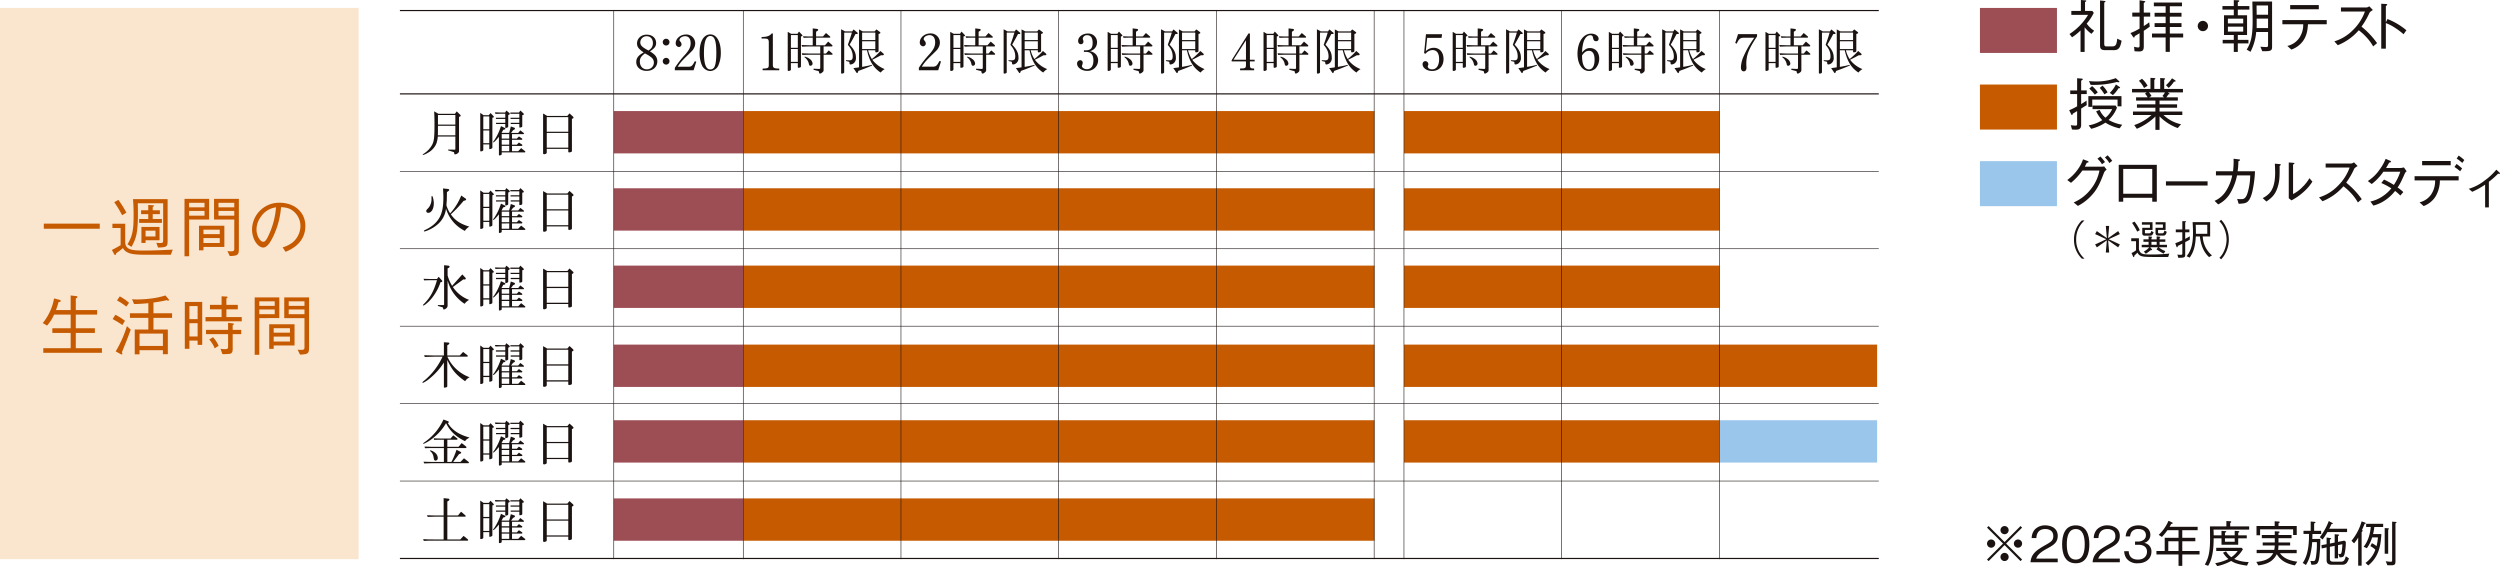 <svg xmlns="http://www.w3.org/2000/svg" xmlns:xlink="http://www.w3.org/1999/xlink" width="1204" height="272.648" viewBox="0 0 1204 272.648"><defs><clipPath id="a"><rect width="1204" height="272.648" fill="none"/></clipPath></defs><rect width="172.699" height="265.474" transform="translate(0 3.817)" fill="#fae5cf"/><rect width="26.945" height="2.464" transform="translate(21.099 107.7)" fill="#c65a00"/><g transform="translate(0 0)"><g clip-path="url(#a)"><path d="M20.042,44.768c0,3.919,3.227,4.236,8.823,4.236,4.679,0,9.393-.218,14.072-.439l-.918,2.464H30.511c-5.881,0-7.779-.316-9.488-1.2a4.394,4.394,0,0,1-2.053-2.021,33.448,33.448,0,0,1-3.29,2.527c-.032.257-.095.823-.475.823-.253,0-.38-.218-.506-.475l-1.076-1.958c1.582-.791,2.721-1.424,4.208-2.31V38.159H13.88V36.107h6.162ZM16.755,24.594a48.951,48.951,0,0,1,3.856,6.166L18.555,32a49.156,49.156,0,0,0-3.793-6.265Zm9.361,1.641c.059,3.006.059,3.611.059,4.619,0,10.053-.914,12.363-3.1,16.381l-1.962-1.23c2.594-4.018,2.974-7.589,2.974-13.981,0-3.729-.158-6.261-.285-7.775H40.469V44.013c0,3.065-.127,3.445-4.615,3.54l-.823-2.31a16.941,16.941,0,0,0,1.93.127c1.36,0,1.36-.348,1.36-1.645V26.235Zm5.027.823,2.242.131c.38.032.479.127.479.285,0,.249-.158.348-.57.538v1.61H36.74v1.835H33.295v2.369H37.72V35.66H26.749V33.825h4.394V31.456H27.695V29.621h3.449Zm-3.29,10.564h8.729V44.04H29.846v1.3H27.853Zm6.771,1.8H29.846v2.812h4.778Z" transform="translate(40.255 71.657)" fill="#c65a00"/><path d="M34.323,24.217v9.962H24.681V51.858H22.466V24.217Zm-2.211,1.9H24.681V28.3h7.431Zm0,3.919H24.681v2.278h7.431ZM31.606,49.01H29.454V37.154H41.663V47.365H31.606Zm7.843-9.962H31.606V41.2h7.843Zm0,4.05H31.606v2.373h7.843Zm3.7,6.292c.538.028,1.044.095,1.673.095,1.171,0,1.618-.225,1.618-1.012V34.179H36.7V24.217H48.648V48.156c0,2.97-.249,3.476-4.362,3.6Zm3.29-23.275H38.847V28.3h7.589Zm0,3.919H38.847v2.278h7.589Z" transform="translate(66.385 71.559)" fill="#c65a00"/><path d="M45.427,46.192a14.962,14.962,0,0,0,4.837-2.432A10.4,10.4,0,0,0,54,35.881a9.246,9.246,0,0,0-5-8.187,11.158,11.158,0,0,0-4.335-.854,39.947,39.947,0,0,1-3.658,13.85c-1.333,2.812-3.041,5.565-4.912,5.565-2.646,0-5.4-4.078-5.4-8.665a13.023,13.023,0,0,1,13.376-12.9c6.64,0,12.3,4.176,12.3,11.192,0,8.6-7.649,11.671-9.551,12.43Zm-10.4-14.863a10.4,10.4,0,0,0-2.183,6.2c0,3.385,1.93,5.944,3.192,5.944.664,0,1.428,0,3.484-5.058A37.656,37.656,0,0,0,42.235,26.9a10.3,10.3,0,0,0-7.21,4.426" transform="translate(90.689 72.954)" fill="#c65a00"/><path d="M18.646,43v-7.02l2.464.285c.19.032.823.091.823.443,0,.253-.285.411-.823.728V43H31.389v2.215H21.11V51.79h9.2v2.242h-9.2v7.34H33.7v2.211H5.456V61.373h13.19v-7.34H9.822V51.79h8.823V45.213h-8a19.288,19.288,0,0,1-3.385,5.28L5.207,49.259A25.82,25.82,0,0,0,10.645,37.4l2.527.664c.225.063.7.19.7.538,0,.376-.6.534-1.1.664A32.3,32.3,0,0,1,11.563,43Z" transform="translate(15.386 106.312)" fill="#c65a00"/><path d="M18.4,50.242a38.807,38.807,0,0,0-4.683-2.879l1.329-2.088a29.774,29.774,0,0,1,4.615,2.911Zm-.221,13.122a3.03,3.03,0,0,1,.253.787.281.281,0,0,1-.289.257,1.708,1.708,0,0,1-.724-.257L15.2,62.922a55.629,55.629,0,0,0,5.406-12.177l1.835,1.709c-1.329,3.7-2.784,7.3-4.267,10.912m2.148-22.013a31.3,31.3,0,0,0-4.489-2.97l1.329-1.962a21.952,21.952,0,0,1,4.457,3.1ZM33.385,46.79v5.6H40.31V64.278H37.937V62.352H26.681v1.989h-2.31V52.39h6.545v-5.6H22.066V44.547h8.851V39.706c-3.385.32-5.122.384-6.866.415l-.977-2.31c.728.063,1.455.095,2.654.095a54.015,54.015,0,0,0,9.334-.886,36.457,36.457,0,0,0,4.078-1.044l1.451,1.677a.89.89,0,0,1,.257.506c0,.221-.131.316-.348.316a1.784,1.784,0,0,1-.763-.221,59.419,59.419,0,0,1-6.352,1.135v5.157h8.978V46.79Zm4.552,7.562H26.677V60.3h11.26Z" transform="translate(40.521 106.309)" fill="#c65a00"/><path d="M22.505,38.8h8.38v20.68H28.675V57.423H24.724v3.955H22.505Zm6.17,1.993H24.724v6.292h3.951Zm0,8.25H24.724v6.387h3.951Zm11.54-12.96,2.278.123c.221,0,.6.036.6.316,0,.158-.123.285-.566.57v3.128h5.5v2.124h-5.5v3.729h7.4v2.053H32.467V46.072h7.748V42.343h-5.6V40.219h5.6ZM32.721,52.234H43.347V48.852l2.053.253c.506.063.728.095.728.348,0,.19-.063.221-.57.569v2.211h4.113v2.061H45.558v7.174c0,1.36-.316,2.124-1.515,2.341a31.663,31.663,0,0,1-3.417.127l-.918-2.559c1.107.123,1.8.158,2.12.158,1.519,0,1.519-.506,1.519-1.392V54.294H32.721Zm3.354,3.544a13.927,13.927,0,0,1,2.717,4.176L36.9,61.125a14.373,14.373,0,0,0-2.626-4.208Z" transform="translate(66.5 106.619)" fill="#c65a00"/><path d="M42.875,36.217v9.962H33.229V63.858H31.014V36.217Zm-2.215,1.9H33.225V40.3H40.66Zm0,3.919H33.225v2.278H40.66Zm-.5,18.976H38.006V49.154h12.2V59.365H40.158ZM48,51.048H40.158V53.2H48Zm0,4.05H40.158v2.373H48Zm3.7,6.292c.538.028,1.044.095,1.677.095,1.171,0,1.614-.225,1.614-1.012V46.179H45.248V36.217H57.2V60.156c0,2.97-.253,3.476-4.362,3.6Zm3.291-23.275H47.4V40.3h7.59Zm0,3.919H47.4v2.278h7.59Z" transform="translate(91.644 107.018)" fill="#c65a00"/><path d="M263.7,6.205a25.058,25.058,0,0,1-3.413,5.177,13.131,13.131,0,0,0,3.6,3.409l-1.305,1.495a14.856,14.856,0,0,1-3.294-3.156V25.011h-1.966V14.653a22.438,22.438,0,0,1-4.1,3.294l-1.218-1.578a28.012,28.012,0,0,0,8.946-9.223h-8.06V5.264h4.6V0l2.08.166c.332.028.526.055.526.249,0,.249-.249.36-.609.526V5.264h3.492Zm5.537,17.947c-2.163,0-2.523-.858-2.523-2.325V.221l2.08.221c.194.028.55.083.55.3s-.356.388-.609.471V21c0,1.3.392,1.357,1.467,1.357h2.27c1.946,0,2.2-.969,2.527-3.737l2.1,1c-.577,3.018-1.242,4.54-3.682,4.54Z" transform="translate(744.666 0)" fill="#1a1311"/><path d="M265.856,7.9v4.54a25.082,25.082,0,0,0,2.6-1.8l.281,2.08c-.72.554-1.329,1-2.883,2.021v7.2c0,1.716-.166,2.741-2.27,2.741-.858,0-1.661-.083-2.187-.111l-.221-2.159a10.769,10.769,0,0,0,1.91.36c.743,0,.743-.443.743-1.08v-5.79c-1,.609-1.657,1-2.294,1.357-.115.443-.194.72-.447.72-.079,0-.222-.083-.356-.277l-1.305-1.883a27.651,27.651,0,0,0,4.4-2.163V7.9h-3.512V5.963h3.512V.035l2.057.332c.332.055.688.111.688.332,0,.249-.277.388-.72.581V5.963h3.1V7.9ZM278.4,17.927V24.88h-2.021V17.927h-6.565V16.045h6.565V12.912h-5.319V11.03h5.319v-3.1h-5.319V6.046h5.319V2.914h-5.675v-1.8H284.25v1.8H278.4V6.046h5.624V7.929H278.4v3.1h5.624v1.883H278.4v3.132h6.427v1.883Z" transform="translate(766.592 0.103)" fill="#1a1311"/><path d="M272.581,5.034a2.48,2.48,0,1,1-2.492-2.492,2.5,2.5,0,0,1,2.492,2.492" transform="translate(790.801 7.511)" fill="#1a1311"/><path d="M278.032,4.582V7.3h4.457v9.527h-4.457v2.329h5.122v1.716h-5.122v4.1h-1.938v-4.1h-5.347V19.156h5.347V16.826h-4.71V7.3h4.71V4.582h-5.462V2.865h5.462V.014L278.115.1c.36.028.637.083.637.3,0,.3-.526.526-.72.609V2.865H283.6V4.582Zm2.6,4.378h-7.368v2.274h7.368Zm0,3.852h-7.368v2.353h7.368Zm9.172,11.8-.89-2.159c.637.055,2.325.166,2.855.166s.831-.083.831-1.08V15.359h-5.711a25.492,25.492,0,0,1-2.741,9.555l-1.855-1.08c2.413-3.71,2.883-7.645,2.883-14.4,0-2.021-.087-6.676-.138-8.725h9.5V22.229c0,2.021-.166,2.492-4.734,2.381m2.8-22.021h-5.541c0,.72.055,3.824.055,4.461H292.6Zm0,6.344h-5.486v4.54H292.6Z" transform="translate(799.696 0.041)" fill="#1a1311"/><path d="M290.256,9.871c-.194,2.492-.411,5.066-2.187,7.756a11.678,11.678,0,0,1-5.814,4.43l-1.938-1.744a9.542,9.542,0,0,0,5.675-3.765,11.2,11.2,0,0,0,1.969-6.676h-10.03V7.846h21.353V9.871Zm5.213-7.234H281.677V.616h13.791Z" transform="translate(821.267 1.82)" fill="#1a1311"/><path d="M302.818,2.562c-1.226.8-1.277.858-1.61,1.305a36.671,36.671,0,0,1-3.88,6.7,39.343,39.343,0,0,1,7.51,7.949L302.953,20.1a22.258,22.258,0,0,0-3.544-4.738,27.747,27.747,0,0,0-3.381-3.049,26.261,26.261,0,0,1-10.1,7.206l-1.665-1.859a20.981,20.981,0,0,0,8.895-5.375,23.468,23.468,0,0,0,5.837-9H287.442V1.344h12.323A2.554,2.554,0,0,0,301.07.763Z" transform="translate(839.959 2.255)" fill="#1a1311"/><path d="M292.992,7.823a32.972,32.972,0,0,1,9.084,5.4l-1.353,1.938a30.675,30.675,0,0,0-3.8-2.907,22.875,22.875,0,0,0-4.734-2.492V22.088H289.97V.455l2.112.111c.138,0,.771.028.771.388,0,.166-.226.3-.664.609V9.4Z" transform="translate(856.838 1.344)" fill="#1a1311"/><path d="M257.729,22.008c1.444-.886,1.744-1.052,2.6-1.661l.083,2.159c-.91.554-2.155,1.329-2.685,1.661v7.894c0,2.246-1.578,2.27-2.685,2.27-.554,0-1.056-.024-1.72-.083l-.577-2.072a21.988,21.988,0,0,0,2.219.218c.823,0,.823-.388.823-.969V25.385c-.716.447-1.879,1.135-2.132,1.3-.138.554-.162.613-.356.613-.166,0-.309-.225-.36-.36l-.969-1.97a30.265,30.265,0,0,0,3.817-1.883v-5.9h-3.318V15.442h3.318V9.569l2.163.166c.388.028.581.2.581.3,0,.166-.222.332-.8.72v4.683h2.685v1.744h-2.685Zm17.532-2.159H263.077v3.516h-1.883V18.183h15.954v4.9h-1.887Zm-12.051,2.879H274.32l.664,1a15.624,15.624,0,0,1-4.038,5.928,19.472,19.472,0,0,0,6.565,2.3l-1.254,1.744a21.11,21.11,0,0,1-6.838-2.741,22.411,22.411,0,0,1-6.842,2.962l-1.246-1.657a18.231,18.231,0,0,0,6.561-2.523,15.288,15.288,0,0,1-2.934-4.267l1.665-.664a10.535,10.535,0,0,0,2.8,3.769,11.172,11.172,0,0,0,3.239-4.129h-9.448ZM261.5,10.954c.747.055,1.831.166,3.322.166a26.837,26.837,0,0,0,9.587-1.606L275.9,10.9c.055.051.249.249.249.384,0,.166-.194.221-.3.221a3.094,3.094,0,0,1-.886-.138,44.394,44.394,0,0,1-12.687,1.388Zm1.5,2.385a15.227,15.227,0,0,1,2.741,3.045l-1.443,1.08a19.161,19.161,0,0,0-2.658-2.879Zm4.983-.194a10.91,10.91,0,0,1,2.464,3.239l-1.523.941a17.15,17.15,0,0,0-2.246-3.1Zm3.544,3.461a14.145,14.145,0,0,0,2.935-4.042l1.72,1.163c.111.083.3.221.3.388,0,.3-.364.277-.751.249a13.671,13.671,0,0,1-2.709,3.322Z" transform="translate(744.554 28.113)" fill="#1a1311"/><path d="M276.857,16.487l.494.36c.111.083.309.221.309.388,0,.277-.332.221-.585.194a6.47,6.47,0,0,1-.937,1.44h5.541v1.578h-8.816v1.776h8.452v1.661h-8.452V25.71h10.971v1.661h-9.084a17.544,17.544,0,0,0,8.475,4.461l-1.606,1.827a23.438,23.438,0,0,1-8.756-5.624v6.51h-1.993V28.091a29.3,29.3,0,0,1-8.942,5.928l-1.25-1.8a23.01,23.01,0,0,0,8.309-4.849h-8.918V25.71h10.8V23.883h-8.891V22.222h8.891V20.446h-9.306V18.868H267.1a7.3,7.3,0,0,0-1.246-1.772l.8-.609h-7.036V14.822h8.867V9.479l1.827.111c.332.028.55.166.55.3s-.218.332-.522.526v4.4h2.848V9.562l1.831.111c.388.028.526.166.526.249,0,.138-.221.332-.439.526v4.374h9.029v1.665Zm-11.469-2.108a11.6,11.6,0,0,0-2.464-3.461l1.467-1A11.581,11.581,0,0,1,267.1,13.3Zm2.353,2.108a6.8,6.8,0,0,1,1.246,1.716l-1.1.664h7.17l-.8-.664a7.32,7.32,0,0,0,1.194-1.716Zm12.106-5.209a15.946,15.946,0,0,1-2.575,3.049l-1.3-1.305A19.189,19.189,0,0,0,278.878,9.7l1.3.831c.194.138.439.277.439.5,0,.3-.494.277-.771.249" transform="translate(767.171 28.01)" fill="#1a1311"/><path d="M268.414,24.394a4.447,4.447,0,0,0,1.08-.138l1.218,1.578a3.357,3.357,0,0,0-1.357,1.661c-2.246,6.011-3.718,8.618-6.9,11.746a22.825,22.825,0,0,1-5.6,4.046l-2.021-1.665a21.018,21.018,0,0,0,8.254-6.4,20.65,20.65,0,0,0,4.153-8.974h-8.226a30.1,30.1,0,0,1-5.485,5.928l-1.8-1.357a21.779,21.779,0,0,0,5.07-5.1,17.248,17.248,0,0,0,2.523-4.876l2.132.779c.411.138.55.388.55.522,0,.221-.388.281-.882.364-.471,1-.641,1.329-.941,1.883Zm-.72-4.9a25.475,25.475,0,0,1,2.215,2.658l-1.444,1.084a10.607,10.607,0,0,0-2.215-2.662Zm3.461-.581a22.911,22.911,0,0,1,2.239,2.658l-1.38,1.084a10.422,10.422,0,0,0-2.163-2.662Z" transform="translate(743.859 55.875)" fill="#1a1311"/><path d="M260.166,35.946v1.883H258V20.071h18.339V37.829h-2.191V35.946Zm13.985-13.905H260.166V34h13.985Z" transform="translate(762.378 59.308)" fill="#1a1311"/><rect width="20.055" height="2.021" transform="translate(1043.118 87.333)" fill="#1a1311"/><path d="M278.567,25.368a41.737,41.737,0,0,0,.273-6.039l2.662.332c.194.028.443.055.443.277,0,.111,0,.249-.807.637a31.512,31.512,0,0,1-.356,4.793h8.365a54.619,54.619,0,0,1-1.274,9.749c-.166.72-.886,3.765-2.329,4.932-.886.747-1.91.831-4.263,1l-.72-2.381a8.506,8.506,0,0,0,1.713.134c1.329,0,2.551,0,3.548-3.9a31.1,31.1,0,0,0,1.028-7.562H280.5a27.107,27.107,0,0,1-3.1,8.282,13.927,13.927,0,0,1-5.984,5.707l-1.744-1.716a12.178,12.178,0,0,0,5.319-4.461,21.4,21.4,0,0,0,3.184-7.811h-7.839V25.368Z" transform="translate(796.859 57.116)" fill="#1a1311"/><path d="M275.534,36.956c2.8-1.55,5.988-3.516,5.988-12.213,0-1.689-.087-3.326-.138-4.378l2.27.194c.107.028.609.055.609.332,0,.138-.055.194-.581.581.055,5.181-.083,6.759-.53,8.7-1.159,5.07-3.405,6.7-5.818,8.424Zm12.553-17.172,2.215.166c.273.028.526.111.526.277s-.083.221-.668.581V34.991a16.983,16.983,0,0,0,4.683-3.544,18.313,18.313,0,0,0,3.188-4.1l1.44,1.665a22.763,22.763,0,0,1-4.517,5.2,26.962,26.962,0,0,1-5.568,3.824l-1.3-1.028Z" transform="translate(814.181 58.46)" fill="#1a1311"/><path d="M300.954,21.562c-1.222.8-1.273.858-1.606,1.305a37.373,37.373,0,0,1-3.88,6.7,39.331,39.331,0,0,1,7.506,7.949L301.093,39.1a22.4,22.4,0,0,0-3.544-4.738,27.4,27.4,0,0,0-3.385-3.049,26.2,26.2,0,0,1-10.1,7.206l-1.665-1.859a20.9,20.9,0,0,0,8.891-5.375,23.411,23.411,0,0,0,5.845-9H285.578V20.344h12.327a2.584,2.584,0,0,0,1.305-.581Z" transform="translate(834.452 58.398)" fill="#1a1311"/><path d="M307.03,25.327a3.489,3.489,0,0,0-.72.72c-2.045,4.6-2.432,5.319-3.631,7.091a19.978,19.978,0,0,1,2.745,2.215l-1.44,1.665a22.264,22.264,0,0,0-2.515-2.219,20.869,20.869,0,0,1-4.434,4.24,18.625,18.625,0,0,1-6.011,2.824L289.581,39.9a16.779,16.779,0,0,0,5.485-2.274,18.364,18.364,0,0,0,4.6-4.07,32.667,32.667,0,0,0-4.825-2.575l1.3-1.665a49.734,49.734,0,0,1,4.734,2.579,25.822,25.822,0,0,0,3.1-6.344h-8.139a26.643,26.643,0,0,1-5.624,5.928l-1.887-1.444a19.719,19.719,0,0,0,5.735-5.592,21.871,21.871,0,0,0,2.852-5.1l2.159.914c.332.138.451.36.451.471,0,.3-.7.415-.945.443-.384.8-.5.969-1.444,2.579h6.791a8.339,8.339,0,0,0,1.8-.277Z" transform="translate(852.007 57.157)" fill="#1a1311"/><path d="M306.211,30.908a15.21,15.21,0,0,1-2.132,7.811,11.51,11.51,0,0,1-5.7,4.544l-1.97-1.8a9.4,9.4,0,0,0,5.624-3.82,11.69,11.69,0,0,0,1.883-6.731H294.03V28.887h21.214v2.021Zm5.217-7.285H297.657V21.546h13.771Zm4.54,2.883a23.634,23.634,0,0,0-2.741-2.08l1.02-1.44a26.937,26.937,0,0,1,2.662,2.159Zm1.02-4.018a20.449,20.449,0,0,0-2.681-2.1l.937-1.44a23.048,23.048,0,0,1,2.741,2.159Z" transform="translate(868.835 55.978)" fill="#1a1311"/><path d="M308.5,27.862a37.386,37.386,0,0,1-6.209,3.461l-1.661-1.436a22.786,22.786,0,0,0,7.756-4.074A28.824,28.824,0,0,0,313.9,20.66l1.3,1.19c.225.194.471.415.471.641,0,.138-.075.166-.269.166a4.878,4.878,0,0,1-.672-.059,37.585,37.585,0,0,1-4.426,3.907V38.833h-1.8Z" transform="translate(888.331 61.049)" fill="#1a1311"/><path d="M257.527,26.944a11.939,11.939,0,0,0-3.919,9.1,11.891,11.891,0,0,0,3.919,9.1v.1h-1.187a12.542,12.542,0,0,1-3.785-9.2,12.549,12.549,0,0,1,3.785-9.2h1.187Z" transform="translate(746.283 79.325)" fill="#1a1311"/><path d="M260.273,27.511h1.621l-.494,5.8.063.044,4.75-3.346.831,1.424-5.288,2.452v.083l5.288,2.452-.831,1.424-4.75-3.342-.063.04.494,5.8h-1.621l.494-5.8-.059-.04-4.75,3.342-.831-1.424,5.284-2.452v-.083l-5.284-2.452.831-1.424,4.75,3.346.059-.044Z" transform="translate(753.883 81.292)" fill="#1a1311"/><path d="M277.3,44.031c-8.056,0-8.95,0-10.868-.1-2.634-.142-3.37-.969-3.915-2-.538.534-.9.89-1.507,1.447,0,.253,0,.692-.3.692-.1,0-.2-.059-.3-.281l-.747-1.661a10.748,10.748,0,0,0,2.175-1.345V36.41h-2.314V35.021h3.7v4.635a2.9,2.9,0,0,0,1.289,2.63c.767.4,1.622.534,4.627.534a80.642,80.642,0,0,0,8.732-.435ZM262.39,31.818a29.916,29.916,0,0,0-2.472-4.216l1.19-.617a20.565,20.565,0,0,1,2.535,4.117Zm10.374,7.522a11.111,11.111,0,0,0,3.188,1.859l-.791,1.226a24.816,24.816,0,0,1-3.484-2.1l.736-.989h-3.745l.775.929c.138.158.158.218.158.277,0,.218-.241.2-.617.158a27.644,27.644,0,0,1-2.436,1.78l-.965-1.068a8.869,8.869,0,0,0,2.634-2.076H264.57V38.17h3.306V36.726H265.4V35.539h2.472V34.092l1.368.158c.115.02.336.04.336.2,0,.138-.138.237-.316.356v.736h2.511V34.092l1.384.158c.316.04.38.119.38.2,0,.059-.04.218-.356.376v.716h2.768v1.186h-2.768V38.17h3.559V39.34Zm-4.275-5.565H266.23c-.949,0-1.4-.257-1.4-1.206V29.975h3.7V28.468h-3.86V27.286h5.106V31h-3.662v1.266c0,.36.178.38.494.38h1.467c.609,0,.827-.119,1.127-1.19l1.088.676c-.415,1.305-.811,1.641-1.8,1.641m3.287,2.95H269.26V38.17h2.515Zm3.049-2.99h-2c-1.127,0-1.606-.257-1.606-1.384V29.975h3.559v-1.6h-3.52V27.286h4.809V31h-3.623v1.21c0,.435.2.435.558.435h1.364c.676,0,.771-.158,1.186-1.384l1.072.653c-.415,1.622-.91,1.819-1.8,1.819" transform="translate(766.881 79.738)" fill="#1a1311"/><path d="M269.665,37.019V43c0,1.364-.257,1.622-3.342,1.582l-.419-1.527c.316.024,1.246.1,1.744.1.411,0,.633-.119.633-.676V37.79c-1.487.755-1.8.914-2.2,1.111,0,.138-.039.633-.336.633-.158,0-.257-.218-.3-.336l-.558-1.625c.637-.237,1.9-.692,3.389-1.4v-3.88h-3.148V30.944h3.148V26.926l1.444.059c.222,0,.36.02.36.178s-.138.237-.419.4v3.385h2.017v1.345h-2.017v3.188c.4-.2,1.483-.815,2.219-1.25v1.606a22.58,22.58,0,0,1-2.219,1.186m11.5,7.245c-2.974-2.753-4.022-6.332-4.434-9.955h-1.961c-.123,2.294-.34,6.727-2.99,10.212l-1.448-.712c2.535-3.049,3.093-6.85,3.093-11.382,0-2.061-.1-3.563-.2-5.007h8.452V34.31H278.1a12.671,12.671,0,0,0,4.453,9.124ZM280.3,28.706h-5.584c.063.989.123,2.871.123,4.315H280.3Z" transform="translate(782.731 79.564)" fill="#1a1311"/><path d="M270.265,45.062a9.939,9.939,0,0,0,1.784-2.393,13.949,13.949,0,0,0,1.661-6.4,13.936,13.936,0,0,0-1.661-6.4,9.938,9.938,0,0,0-1.784-2.393l.811-.716a10.9,10.9,0,0,1,1.863,2.5,14.141,14.141,0,0,1,0,14.016,10.8,10.8,0,0,1-1.863,2.492Z" transform="translate(798.611 79.103)" fill="#1a1311"/><rect width="37.093" height="21.677" transform="translate(953.539 3.82)" fill="#9d4e55"/><rect width="37.093" height="21.681" transform="translate(953.539 40.716)" fill="#c65a00"/><rect width="37.093" height="21.681" transform="translate(953.539 77.611)" fill="#9bc6eb"/><rect width="151.885" height="20.392" transform="translate(676.184 202.385)" fill="#c65a00"/><rect width="62.365" height="20.388" transform="translate(295.595 53.486)" fill="#9d4e55"/><rect width="62.365" height="20.392" transform="translate(295.595 90.67)" fill="#9d4e55"/><rect width="62.365" height="20.388" transform="translate(295.595 127.91)" fill="#9d4e55"/><rect width="62.365" height="20.388" transform="translate(295.595 165.96)" fill="#9d4e55"/><rect width="62.365" height="20.392" transform="translate(295.595 202.385)" fill="#9d4e55"/><rect width="62.365" height="20.388" transform="translate(295.595 240.032)" fill="#9d4e55"/><rect width="304.019" height="20.388" transform="translate(357.932 53.486)" fill="#c65a00"/><rect width="304.019" height="20.392" transform="translate(357.932 90.67)" fill="#c65a00"/><rect width="304.019" height="20.388" transform="translate(357.932 127.91)" fill="#c65a00"/><rect width="304.019" height="20.388" transform="translate(357.932 165.96)" fill="#c65a00"/><rect width="304.019" height="20.392" transform="translate(357.932 202.385)" fill="#c65a00"/><rect width="304.019" height="20.388" transform="translate(357.932 240.032)" fill="#c65a00"/><rect width="151.924" height="20.388" transform="translate(676.184 53.486)" fill="#c65a00"/><rect width="151.924" height="20.392" transform="translate(676.184 90.67)" fill="#c65a00"/><rect width="151.924" height="20.388" transform="translate(676.184 127.91)" fill="#c65a00"/><rect width="227.839" height="20.388" transform="translate(676.184 165.96)" fill="#c65a00"/><line x2="712.226" transform="translate(192.596 45.213)" fill="none" stroke="#1a1311" stroke-width="0.567"/><line x2="712.226" transform="translate(192.596 5.079)" fill="none" stroke="#1a1311" stroke-width="0.567"/><line x2="712.226" transform="translate(192.596 82.505)" fill="none" stroke="#1a1311" stroke-width="0.283"/><line x2="712.226" transform="translate(192.596 119.796)" fill="none" stroke="#1a1311" stroke-width="0.283"/><line x2="712.226" transform="translate(192.596 157.088)" fill="none" stroke="#1a1311" stroke-width="0.283"/><line x2="712.226" transform="translate(192.596 194.38)" fill="none" stroke="#1a1311" stroke-width="0.283"/><line x2="712.226" transform="translate(192.596 231.67)" fill="none" stroke="#1a1311" stroke-width="0.283"/><line x2="712.226" transform="translate(192.596 268.962)" fill="none" stroke="#1a1311" stroke-width="0.567"/><line y2="264.204" transform="translate(357.957 5.083)" fill="none" stroke="#1a1311" stroke-width="0.283"/><line y2="264.204" transform="translate(433.904 5.083)" fill="none" stroke="#1a1311" stroke-width="0.283"/><line y2="264.204" transform="translate(509.866 5.083)" fill="none" stroke="#1a1311" stroke-width="0.283"/><line y2="264.204" transform="translate(585.828 5.083)" fill="none" stroke="#1a1311" stroke-width="0.283"/><line y2="264.204" transform="translate(676.146 5.083)" fill="none" stroke="#1a1311" stroke-width="0.283"/><line y2="264.204" transform="translate(661.79 5.083)" fill="none" stroke="#1a1311" stroke-width="0.283"/><line y2="264.204" transform="translate(295.593 5.083)" fill="none" stroke="#1a1311" stroke-width="0.283"/><rect width="75.915" height="20.388" transform="translate(828.109 202.389)" fill="#9bc6eb"/><line y2="264.204" transform="translate(752.109 5.083)" fill="none" stroke="#1a1311" stroke-width="0.283"/><line y2="264.204" transform="translate(828.067 5.083)" fill="none" stroke="#1a1311" stroke-width="0.283"/><path d="M93.254,20.988c2.642-.095,2.931-.269,2.958-1.784v-11c0-.9-.316-1.444-.9-1.59a14.674,14.674,0,0,0-2.571-.095V5.786c2.761-.095,3.789-.463,4.869-1.709h.558V19.2c.051,1.467.443,1.709,3.081,1.784V21.8H93.254Z" transform="translate(274.039 12.047)" fill="#1a1311"/><path d="M97.56,6.076h3.053l.732-1.1,1.491,1.59a.649.649,0,0,1,.194.392c0,.1-.123.218-.293.269l-.439.123V21.69a.521.521,0,0,1-.392.562,2.343,2.343,0,0,1-.755.174c-.221,0-.368-.1-.368-.269V20.175H97.458v3.033a.517.517,0,0,1-.293.51,2.113,2.113,0,0,1-.878.245.348.348,0,0,1-.364-.316V5.119Zm3.223.585H97.458V12.8h3.326Zm0,6.719H97.458v6.182h3.326Zm1.807-1.93c2.246.1,3.156.123,4.252.123h1.123V7.931h-1.341c-1.052,0-1.59.024-3.029.075l-.32-.759c1.637.075,2.2.1,3.35.1h1.341V3.458l2.057.245c.368.047.566.221.566.49,0,.146-.127.293-.324.439l-.68.439V7.346h3.3l1.467-1.665,1.807,1.542c.218.17.269.269.269.392,0,.194-.146.316-.415.316h-6.427v3.642h4.275l1.538-1.76,1.788,1.542a.711.711,0,0,1,.293.486c0,.221-.146.316-.419.316H113.2v3.4h1.147l1.321-1.491,1.562,1.321a.668.668,0,0,1,.293.49c0,.17-.1.265-.293.265H113.2v7.431c0,.514-.2.807-.834,1.246a1.558,1.558,0,0,1-.878.392c-.293,0-.415-.146-.467-.51-.075-.613-.075-.613-.759-.811l-1.9-.486v-.538l2.2.1.388.024h.174c.316,0,.463-.194.463-.637V16.141h-4.639c-1.127,0-1.958.028-3.987.1l-.269-.807c2.128.1,2.982.123,4.255.123h4.639v-3.4h-4.742c-1.024,0-1.879.028-3.983.1Zm1.491,5.6a6,6,0,0,1,2.59,1.246,2.959,2.959,0,0,1,1.222,2.053,1.049,1.049,0,0,1-1.024,1.1c-.415,0-.613-.2-.732-.759a5.07,5.07,0,0,0-2.1-3.3Z" transform="translate(283.445 10.218)" fill="#1a1311"/><path d="M104.307,4.588h3.468l.637-.953,1.807,1.491a.589.589,0,0,1,.245.392c0,.194-.194.34-.49.34h-.637c-.874,1.689-.949,1.859-2.808,5.11,2.2,2.345,3.029,4.034,3.029,6.158a3.159,3.159,0,0,1-.949,2.689,2.772,2.772,0,0,1-1.618.708c-.364,0-.51-.194-.534-.637-.028-.585-.075-.66-.684-.807l-1-.218V18.47l1,.024.609.024c1.222,0,1.637-.486,1.637-1.906a7.144,7.144,0,0,0-1.076-3.813,9.453,9.453,0,0,0-.953-1.321c-.17-.218-.17-.218-.32-.435.957-2.666,1.321-3.741,1.934-5.869h-3.69V24.335c0,.269-.585.585-1.052.585-.218,0-.439-.119-.439-.241V3.564Zm8.527,0h5.743l.834-.953,1.637,1.2a.594.594,0,0,1,.293.439c0,.17-.146.316-.467.415l-.411.146v8.238c0,.316-.538.609-1.175.609-.245,0-.392-.123-.392-.293v-.708h-3.472a14.606,14.606,0,0,0,1.807,4.228,35.408,35.408,0,0,0,4.133-3.884l1.4,1.218a.677.677,0,0,1,.241.467c0,.218-.241.368-.609.368h-.759c-1.831,1-2.42,1.317-4.18,2.171a13.7,13.7,0,0,0,5.964,4.5,6.752,6.752,0,0,0-1.954,1.661c-3.445-2.274-5.426-5.5-6.573-10.73h-2.349v7.993c1.981-.344,2.349-.415,4.766-.977l.028.34c-2.689,1.123-3.888,1.614-6.6,2.59l-.293.759c-.075.17-.194.293-.34.293-.1,0-.174-.075-.273-.221l-1.491-2.2c1.345-.146,1.542-.17,2.713-.368V3.635Zm6.063.585h-6.356v3.6H118.9Zm0,4.18h-6.356V13.1H118.9Z" transform="translate(302.655 10.531)" fill="#1a1311"/><path d="M86.179,13.8a4.316,4.316,0,0,1,1.451,3.271c0,2.705-2.116,4.6-5.126,4.6-2.962,0-5.027-1.756-5.027-4.271,0-1.922,1.068-3.294,3.579-4.6-2.488-1.78-3.2-2.729-3.2-4.362,0-2.42,2.017-4.224,4.694-4.224,2.63,0,4.5,1.661,4.5,4.006,0,1.59-.712,2.563-2.986,4.058A11.37,11.37,0,0,1,86.179,13.8m-4.477-.57c-1.851,1.353-2.492,2.345-2.492,3.935,0,2.207,1.372,3.749,3.342,3.749a3.267,3.267,0,0,0,3.417-3.251,3.112,3.112,0,0,0-1.139-2.42,14,14,0,0,0-2.587-1.685Zm3.057-2.563a3.94,3.94,0,0,0,.736-2.393c0-1.993-1.186-3.3-2.962-3.3A3.023,3.023,0,0,0,79.42,7.9c0,1.471.854,2.325,3.963,3.963a7.516,7.516,0,0,0,1.376-1.186" transform="translate(228.941 12.473)" fill="#1a1311"/><path d="M83.952,6.323a1.624,1.624,0,1,1-3.247,0,1.624,1.624,0,0,1,3.247,0m0,9.2a1.624,1.624,0,1,1-3.247,0,1.624,1.624,0,0,1,3.247,0" transform="translate(238.477 13.927)" fill="#1a1311"/><path d="M82.175,20.26a43.429,43.429,0,0,1,4.908-6.308c2.068-2.345,2.705-3.7,2.705-5.6,0-2.112-.969-3.346-2.606-3.346a3.479,3.479,0,0,0-2.159.736A1.92,1.92,0,0,0,84.4,6.837c0,.19.075.308.455.807A1.841,1.841,0,0,1,85.4,8.9a1.283,1.283,0,0,1-1.277,1.325A1.715,1.715,0,0,1,82.6,8.379C82.6,6.149,84.88,4.2,87.49,4.2a4.247,4.247,0,0,1,4.5,4.248,4.784,4.784,0,0,1-.684,2.464c-.475.858-.475.858-2.563,2.895-2.939,2.8-4.01,4.006-5.193,5.928h4.936c1.681,0,2.084-.332,3.318-2.681l.708.237-1.3,4.129H82.175Z" transform="translate(242.82 12.419)" fill="#1a1311"/><path d="M95.395,12.825a14.923,14.923,0,0,1-1.214,6.4,4.559,4.559,0,0,1-3.888,2.61,4.671,4.671,0,0,1-4.058-2.919,14.818,14.818,0,0,1-1.04-6.047c0-5.335,1.993-8.681,5.193-8.681,2.99,0,5.007,3.488,5.007,8.634m-8.115.214c0,5.478.973,8.017,3.085,8.017a2.11,2.11,0,0,0,1.9-1.115c.641-1.139.973-3.461.973-6.83,0-5.81-.831-8.159-2.919-8.159-2.013,0-3.037,2.729-3.037,8.088" transform="translate(251.744 12.384)" fill="#1a1311"/><path d="M59,14.729h8l.854-1.147,1.511,1.467a1.133,1.133,0,0,1,.4.633c0,.123-.146.293-.344.368l-.463.17V32.692c0,.514-.316.929-1,1.321a2.083,2.083,0,0,1-.878.269c-.293,0-.392-.123-.415-.49-.051-.415-.1-.562-.273-.609L63.622,32.3l.051-.316,3.077.024c.368,0,.419-.047.443-.293V25.7H58.737A12.145,12.145,0,0,1,58,29.2a9.117,9.117,0,0,1-4.228,4.422,6.887,6.887,0,0,1-2.1.929.189.189,0,0,1-.2-.17c0-.1.095-.2.316-.32a11.651,11.651,0,0,0,4.331-4.592c.831-1.76,1.024-3.67,1.024-9.606,0-2.175-.024-3.52-.15-6.3Zm8.191,10.39v-4.6H58.808v2.883c0,.585-.024.929-.047,1.712Zm0-9.8h-8.38v4.619h8.38Z" transform="translate(152.107 40.063)" fill="#1a1311"/><path d="M60.067,15.705h2.519l.858-1.048,1.293,1.368a.7.7,0,0,1,.269.514c0,.146-.123.269-.32.293l-.364.075V31.3c0,.221-.1.344-.34.467a2.626,2.626,0,0,1-.906.293c-.146,0-.245-.1-.245-.293V29.785H59.948v2.666c0,.34-.566.684-1.151.684a.289.289,0,0,1-.316-.293V14.582Zm2.765.589H59.948v6.182h2.883Zm0,6.771H59.948V29.2h2.883Zm5.889,1.171h3.67c.411-1.416.463-1.637.807-3.1l1.681.589a.464.464,0,0,1,.32.439.551.551,0,0,1-.32.463l-.585.3-.977,1.317h3.445l1.028-1.246,1.467,1.151c.2.146.293.265.293.415a.3.3,0,0,1-.316.265H73.779v2.151H76.1l1-1.048,1.345.9c.2.123.293.245.293.392a.362.362,0,0,1-.392.344H73.779v2.345H76.1l1-1.052,1.345.882a.506.506,0,0,1,.316.439.352.352,0,0,1-.368.316H73.779v2.543h2.982l1.416-1.491,1.764,1.392a.473.473,0,0,1,.241.392.28.28,0,0,1-.293.293H68.819V34.5c0,.293-.514.562-1.1.562-.17,0-.245-.075-.245-.221V26.095c-1.3,1.637-2.369,2.713-2.642,2.713a.169.169,0,0,1-.17-.17c0-.123.024-.146.49-.736a26.008,26.008,0,0,0,3.3-6.941l1.831.882a.47.47,0,0,1,.3.392c0,.17-.15.293-.34.34l-.684.17Zm2.3-10.753,1.372,1.076a.681.681,0,0,1,.293.49.366.366,0,0,1-.221.34l-.514.245v5.6c0,.269-.66.613-1.175.613-.17,0-.241-.1-.241-.3V19.961H66.082v-.585h4.449V17.517h-4.5v-.589h4.5V15h-1.74c-.7,0-1.341.024-2.982.075l-.289-.732c1.171.02,1.855.047,3.271.095H70.48Zm1.416,11.339H68.819v2.151h3.615Zm0,2.741H68.819v2.345h3.615Zm0,2.931H68.819v2.543h3.615Zm.542-16.057h4.153l.66-.977,1.416,1.3a.676.676,0,0,1,.249.486.408.408,0,0,1-.344.368l-.392.047v5.355a.446.446,0,0,1-.344.463,4.324,4.324,0,0,1-.779.2c-.2,0-.293-.127-.293-.32V19.961H73.146v-.585H77.3V17.517H73.071v-.589H77.3V15.021H72.976Z" transform="translate(172.807 39.77)" fill="#1a1311"/><path d="M68.092,15.027h9.725l1.028-1.222,1.562,1.44a.926.926,0,0,1,.368.613.542.542,0,0,1-.368.439l-.388.146V31.986c0,.32-.66.613-1.4.613-.218,0-.364-.17-.364-.467V30.91H67.894v1.637a.653.653,0,0,1-.415.712,1.749,1.749,0,0,1-.831.218.455.455,0,0,1-.514-.514V13.876Zm10.168.585H67.9v7.04H78.26Zm0,7.625H67.9v7.087H78.26Z" transform="translate(195.421 40.793)" fill="#1a1311"/><path d="M62.717,24.729c-.028.609-.028,1.246-.028,1.416-.024,1.345-.047,2.349-.047,2.444-.028.392-.051.613-.174,2.519a16.716,16.716,0,0,0,1.784,3.86,28.44,28.44,0,0,0,5.355-8.6l2.076,1.44a.607.607,0,0,1,.273.467c0,.221-.127.34-.443.439l-.807.245a55.992,55.992,0,0,1-6.11,6.45c1.93,2.887,4.568,4.647,8.922,5.94A5.861,5.861,0,0,0,71.366,43.4a17.487,17.487,0,0,1-9.092-10.73,11.735,11.735,0,0,1-4.176,7.7,16.376,16.376,0,0,1-4.133,2.567,8.334,8.334,0,0,1-2.053.732c-.174,0-.293-.095-.293-.241,0-.127.095-.221.316-.344,3.472-1.637,5.572-3.4,7.063-5.865,1.42-2.42,2.005-5.3,2.005-10,0-1.1-.051-2.2-.174-4.275l2.444.269c.32.047.538.218.538.463a.587.587,0,0,1-.289.439Zm-6.992,1.906a9.4,9.4,0,0,1,.66,3.591c0,2.519-1.151,4.473-2.642,4.473a.937.937,0,0,1-1-.854.9.9,0,0,1,.194-.585l1.1-1.222A6.587,6.587,0,0,0,55.285,28a12.07,12.07,0,0,0-.051-1.222Z" transform="translate(152.53 67.801)" fill="#1a1311"/><path d="M60.067,25.147h2.519l.858-1.048,1.293,1.368a.7.7,0,0,1,.269.514c0,.146-.123.269-.32.293l-.364.075V40.742c0,.221-.1.344-.34.467a2.626,2.626,0,0,1-.906.293c-.146,0-.245-.1-.245-.293V39.227H59.948v2.666c0,.34-.566.684-1.151.684a.289.289,0,0,1-.316-.293V24.024Zm2.765.589H59.948v6.182h2.883Zm0,6.771H59.948v6.134h2.883Zm5.889,1.171h3.67c.411-1.416.463-1.637.807-3.1l1.681.589a.464.464,0,0,1,.32.439.551.551,0,0,1-.32.463l-.585.3-.977,1.317h3.445l1.028-1.246,1.467,1.151c.2.146.293.265.293.415a.3.3,0,0,1-.316.265H73.779v2.151H76.1l1-1.048,1.345.9c.2.123.293.245.293.392a.362.362,0,0,1-.392.344H73.779V39.35H76.1l1-1.052,1.345.882a.506.506,0,0,1,.316.439.352.352,0,0,1-.368.316H73.779v2.543h2.982l1.416-1.491,1.764,1.392a.473.473,0,0,1,.241.392.28.28,0,0,1-.293.293H68.819v.882c0,.293-.514.562-1.1.562-.17,0-.245-.075-.245-.221V35.537c-1.3,1.637-2.369,2.713-2.642,2.713a.169.169,0,0,1-.17-.17c0-.123.024-.146.49-.736a26.008,26.008,0,0,0,3.3-6.941l1.831.882a.47.47,0,0,1,.3.392c0,.17-.15.293-.34.34l-.684.17Zm2.3-10.753L72.39,24a.681.681,0,0,1,.293.49.366.366,0,0,1-.221.34l-.514.245v5.6c0,.269-.66.613-1.175.613-.17,0-.241-.1-.241-.3V29.4H66.082v-.585h4.449V26.959h-4.5v-.589h4.5v-1.93h-1.74c-.7,0-1.341.024-2.982.075l-.289-.732c1.171.02,1.855.047,3.271.095H70.48Zm1.416,11.339H68.819v2.151h3.615Zm0,2.741H68.819V39.35h3.615Zm0,2.931H68.819v2.543h3.615Zm.542-16.057h4.153l.66-.977L79.2,24.2a.676.676,0,0,1,.249.486.408.408,0,0,1-.344.368l-.392.047v5.355a.446.446,0,0,1-.344.463,4.323,4.323,0,0,1-.779.2c-.2,0-.293-.127-.293-.32V29.4H73.146v-.585H77.3V26.959H73.071v-.589H77.3V24.463H72.976Z" transform="translate(172.807 67.671)" fill="#1a1311"/><path d="M68.092,24.469h9.725l1.028-1.222,1.562,1.444a.919.919,0,0,1,.368.609.532.532,0,0,1-.368.439l-.388.15V41.432c0,.316-.66.609-1.4.609-.218,0-.364-.17-.364-.463V40.356H67.894v1.637a.651.651,0,0,1-.415.708,1.755,1.755,0,0,1-.831.221.455.455,0,0,1-.514-.514V23.322Zm10.168.585H67.9v7.04H78.26Zm0,7.625H67.9v7.087H78.26Z" transform="translate(195.421 68.693)" fill="#1a1311"/><path d="M55.1,39.528c-.783,0-1.444.024-3.057.075l-.218-.759c.633.024,1.2.024,1.388.047,1.028.028,1.712.051,1.887.051h3.176l.807-1.076,1.59,1.784a.538.538,0,0,1,.146.368.385.385,0,0,1-.368.392l-.467.047a24.986,24.986,0,0,1-4.03,7.5,17.551,17.551,0,0,1-3.006,3.029,3.586,3.586,0,0,1-1.246.736.235.235,0,0,1-.2-.2c0-.095.245-.388.783-.878,2.931-3.081,4.473-5.964,5.988-11.121Zm3.615,11.952,2.42.024c.514-.047.589-.1.562-.486V32.294l2.033.221c.36.02.609.218.609.486a.732.732,0,0,1-.463.589l-.49.241v3.35a18.484,18.484,0,0,0,2.171,5.058l4.916-5.5L72.031,38.4a.434.434,0,0,1,.123.293.552.552,0,0,1-.637.49l-.071-.028-.486-.024L65.921,42.8a16.322,16.322,0,0,0,7.823,6.209,6.3,6.3,0,0,0-2.175,1.883A19.493,19.493,0,0,1,63.382,39.65v12.1a1.568,1.568,0,0,1-.684,1.321,1.852,1.852,0,0,1-1.1.538c-.269,0-.293-.075-.463-.858-.028-.071-.123-.146-.316-.218l-2.151-.637Z" transform="translate(152.181 95.426)" fill="#1a1311"/><path d="M60.067,34.589h2.519l.858-1.048,1.293,1.368a.7.7,0,0,1,.269.514c0,.146-.123.269-.32.293l-.364.075V50.184c0,.221-.1.344-.34.467a2.626,2.626,0,0,1-.906.293c-.146,0-.245-.1-.245-.293V48.669H59.948v2.666c0,.34-.566.684-1.151.684a.289.289,0,0,1-.316-.293V33.466Zm2.765.589H59.948V41.36h2.883Zm0,6.771H59.948v6.134h2.883ZM68.72,43.12h3.67c.411-1.416.463-1.637.807-3.1l1.681.589a.464.464,0,0,1,.32.439.551.551,0,0,1-.32.463l-.585.3-.977,1.317h3.445l1.028-1.246,1.467,1.151c.2.146.293.265.293.415a.3.3,0,0,1-.316.265H73.779v2.151H76.1l1-1.048,1.345.9c.2.123.293.245.293.392a.362.362,0,0,1-.392.344H73.779v2.345H76.1l1-1.052,1.345.882a.506.506,0,0,1,.316.439.352.352,0,0,1-.368.316H73.779V51.92h2.982l1.416-1.491,1.764,1.392a.473.473,0,0,1,.241.392.28.28,0,0,1-.293.293H68.819v.882c0,.293-.514.562-1.1.562-.17,0-.245-.075-.245-.221V44.979c-1.3,1.637-2.369,2.713-2.642,2.713a.169.169,0,0,1-.17-.17c0-.123.024-.146.49-.736a26.008,26.008,0,0,0,3.3-6.941l1.831.882a.47.47,0,0,1,.3.392c0,.17-.15.293-.34.34l-.684.17Zm2.3-10.753,1.372,1.076a.681.681,0,0,1,.293.49.366.366,0,0,1-.221.34l-.514.245v5.6c0,.269-.66.613-1.175.613-.17,0-.241-.1-.241-.3V38.845H66.082V38.26h4.449V36.4h-4.5v-.589h4.5v-1.93h-1.74c-.7,0-1.341.024-2.982.075l-.289-.732c1.171.02,1.855.047,3.271.095H70.48Zm1.416,11.339H68.819v2.151h3.615Zm0,2.741H68.819v2.345h3.615Zm0,2.931H68.819V51.92h3.615Zm.542-16.057h4.153l.66-.977,1.416,1.3a.676.676,0,0,1,.249.486.408.408,0,0,1-.344.368l-.392.047V39.9a.446.446,0,0,1-.344.463,4.323,4.323,0,0,1-.779.2c-.2,0-.293-.127-.293-.32V38.845H73.146V38.26H77.3V36.4H73.071v-.589H77.3V33.905H72.976Z" transform="translate(172.807 95.571)" fill="#1a1311"/><path d="M68.092,33.915h9.725l1.028-1.226,1.562,1.444a.917.917,0,0,1,.368.613.542.542,0,0,1-.368.439l-.388.146V50.874c0,.32-.66.609-1.4.609-.218,0-.364-.17-.364-.463V49.8H67.894v1.637a.651.651,0,0,1-.415.708,1.71,1.71,0,0,1-.831.221.455.455,0,0,1-.514-.514V32.764ZM78.26,34.5H67.9v7.04H78.26Zm0,7.625H67.9v7.087H78.26Z" transform="translate(195.421 96.593)" fill="#1a1311"/><path d="M57.069,48.64c-.269,0-1.056.024-2.207.051-.316.024-1.293.047-2.322.071l-.293-.831c2.958.071,3.3.1,4.821.123h4.691V41.675l2.151.146a.5.5,0,0,1,.486.415.589.589,0,0,1-.293.467l-.708.439v4.912h6.035L71,46.342l2.057,1.59a.483.483,0,0,1,.194.368c0,.218-.123.34-.3.34H63.444a18.813,18.813,0,0,0,10.7,9.9,5.239,5.239,0,0,0-2.151,1.906c-4.445-3.128-6.4-5.45-8.6-10.263V62.814a.5.5,0,0,1-.245.49A3.81,3.81,0,0,1,62,63.55c-.17,0-.241-.1-.241-.269V51.452a31.274,31.274,0,0,1-6.407,7.309,15.45,15.45,0,0,1-3.662,2.492.261.261,0,0,1-.245-.245c0-.146.289-.415,1.123-1.076A32.883,32.883,0,0,0,61.119,48.64Z" transform="translate(152.016 123.146)" fill="#1a1311"/><path d="M60.067,44.032h2.519l.858-1.048,1.293,1.368a.7.7,0,0,1,.269.514c0,.146-.123.269-.32.293l-.364.075V59.627c0,.221-.1.344-.34.467a2.626,2.626,0,0,1-.906.293c-.146,0-.245-.1-.245-.293V58.112H59.948v2.666c0,.34-.566.684-1.151.684a.289.289,0,0,1-.316-.293V42.909Zm2.765.589H59.948V50.8h2.883Zm0,6.771H59.948v6.134h2.883Zm5.889,1.171h3.67c.411-1.416.463-1.637.807-3.1l1.681.589a.464.464,0,0,1,.32.439.551.551,0,0,1-.32.463l-.585.3-.977,1.317h3.445l1.028-1.246,1.467,1.151c.2.146.293.265.293.415a.3.3,0,0,1-.316.265H73.779V55.3H76.1l1-1.048,1.345.9c.2.123.293.245.293.392a.362.362,0,0,1-.392.344H73.779v2.345H76.1l1-1.052,1.345.882a.506.506,0,0,1,.316.439.352.352,0,0,1-.368.316H73.779v2.543h2.982l1.416-1.491,1.764,1.392a.473.473,0,0,1,.241.392.28.28,0,0,1-.293.293H68.819v.882c0,.293-.514.562-1.1.562-.17,0-.245-.075-.245-.221V54.422c-1.3,1.637-2.369,2.713-2.642,2.713a.169.169,0,0,1-.17-.17c0-.123.024-.146.49-.736a26.008,26.008,0,0,0,3.3-6.941l1.831.882a.47.47,0,0,1,.3.392c0,.17-.15.293-.34.34l-.684.17Zm2.3-10.753,1.372,1.076a.681.681,0,0,1,.293.49.366.366,0,0,1-.221.34l-.514.245v5.6c0,.269-.66.613-1.175.613-.17,0-.241-.1-.241-.3V48.288H66.082V47.7h4.449V45.844h-4.5v-.589h4.5v-1.93h-1.74c-.7,0-1.341.024-2.982.075l-.289-.732c1.171.02,1.855.047,3.271.095H70.48Zm1.416,11.339H68.819V55.3h3.615Zm0,2.741H68.819v2.345h3.615Zm0,2.931H68.819v2.543h3.615Zm.542-16.057h4.153l.66-.977,1.416,1.3a.676.676,0,0,1,.249.486.408.408,0,0,1-.344.368l-.392.047V49.34a.446.446,0,0,1-.344.463,4.322,4.322,0,0,1-.779.2c-.2,0-.293-.127-.293-.32V48.288H73.146V47.7H77.3V45.844H73.071v-.589H77.3V43.348H72.976Z" transform="translate(172.807 123.474)" fill="#1a1311"/><path d="M68.092,43.354h9.725l1.028-1.222,1.562,1.444a.911.911,0,0,1,.368.609.542.542,0,0,1-.368.439l-.388.146V60.317c0,.316-.66.609-1.4.609-.218,0-.364-.17-.364-.463V59.241H67.894v1.637a.651.651,0,0,1-.415.708,1.749,1.749,0,0,1-.831.218.452.452,0,0,1-.514-.51V42.2Zm10.168.585H67.9v7.04H78.26Zm0,7.625H67.9v7.087H78.26Z" transform="translate(195.421 124.497)" fill="#1a1311"/><path d="M63.564,51.94a.448.448,0,0,1,.293.392.333.333,0,0,1-.17.293l-.293.17c2.029,3.374,5.375,5.6,10.437,6.969-.221.146-.419.269-.467.293l-.657.368a4.773,4.773,0,0,0-1.028,1.1c-4.449-2.175-7.336-4.936-9.144-8.7a24.926,24.926,0,0,1-6.4,7.281,19.162,19.162,0,0,1-4.422,2.713.167.167,0,0,1-.174-.17c0-.17,0-.17.882-.807A26.835,26.835,0,0,0,61.29,51.086ZM61.488,64.821H56.3c-.925,0-1.732.024-3.907.095l-.245-.8c1,.024,2.005.047,2.3.071.929.024,1.566.051,1.855.051h5.185V60.811H59.751c-1.028,0-1.519.028-2.935.075l-.265-.755,1.784.071c.609.024,1.123.024,1.44.024h4.936l1.3-1.538,1.831,1.444a.425.425,0,0,1,.2.364.317.317,0,0,1-.269.316H63.149v3.425h5.379l1.538-1.811,2.128,1.689a.618.618,0,0,1,.146.368.343.343,0,0,1-.293.34h-8.9v6.7H65.13a40.191,40.191,0,0,0,2.444-5.865l1.879.953c.245.123.368.269.368.415a.59.59,0,0,1-.439.49l-.589.218-2.855,3.789h3.54l1.689-1.784,2.27,1.807a.384.384,0,0,1,.1.269c0,.146-.1.293-.2.293H56.425c-.293,0-1.048.028-2.171.051-.316.024-1.273.047-2.25.075l-.344-.834,2.571.075c1.048.024,2.124.047,2.246.047h5.011ZM55.009,65.9a6.083,6.083,0,0,1,2.322,1.27,3.435,3.435,0,0,1,1.222,2.4A1.19,1.19,0,0,1,57.5,70.884a.825.825,0,0,1-.66-.32c-.1-.17-.1-.17-.419-1.831a4.364,4.364,0,0,0-1.661-2.543Z" transform="translate(152.288 150.955)" fill="#1a1311"/><path d="M60.067,53.474h2.519l.858-1.048,1.293,1.368a.7.7,0,0,1,.269.514c0,.146-.123.269-.32.293l-.364.075V69.069c0,.221-.1.344-.34.467a2.626,2.626,0,0,1-.906.293c-.146,0-.245-.1-.245-.293V67.554H59.948V70.22c0,.34-.566.684-1.151.684a.289.289,0,0,1-.316-.293V52.351Zm2.765.589H59.948v6.182h2.883Zm0,6.771H59.948v6.134h2.883Zm5.889,1.171h3.67c.411-1.416.463-1.637.807-3.1l1.681.589a.464.464,0,0,1,.32.439.551.551,0,0,1-.32.463l-.585.3-.977,1.317h3.445l1.028-1.246,1.467,1.151c.2.146.293.265.293.415a.3.3,0,0,1-.316.265H73.779v2.151H76.1l1-1.048,1.345.9c.2.123.293.245.293.392a.362.362,0,0,1-.392.344H73.779v2.345H76.1l1-1.052,1.345.882a.506.506,0,0,1,.316.439.352.352,0,0,1-.368.316H73.779V70.8h2.982l1.416-1.491,1.764,1.392a.473.473,0,0,1,.241.392.28.28,0,0,1-.293.293H68.819v.882c0,.293-.514.562-1.1.562-.17,0-.245-.075-.245-.222V63.864c-1.3,1.637-2.369,2.713-2.642,2.713a.169.169,0,0,1-.17-.17c0-.123.024-.146.49-.736a26.008,26.008,0,0,0,3.3-6.941l1.831.882a.47.47,0,0,1,.3.392c0,.17-.15.293-.34.34l-.684.17Zm2.3-10.753,1.372,1.076a.681.681,0,0,1,.293.49.366.366,0,0,1-.221.34l-.514.245V59c0,.269-.66.613-1.175.613-.17,0-.241-.1-.241-.3V57.73H66.082v-.585h4.449V55.286h-4.5V54.7h4.5v-1.93h-1.74c-.7,0-1.341.024-2.982.075l-.289-.732c1.171.02,1.855.047,3.271.095H70.48ZM72.434,62.59H68.819v2.151h3.615Zm0,2.741H68.819v2.345h3.615Zm0,2.931H68.819V70.8h3.615ZM72.976,52.2h4.153l.66-.977,1.416,1.3a.676.676,0,0,1,.249.486.408.408,0,0,1-.344.368l-.392.047v5.355a.446.446,0,0,1-.344.463,4.325,4.325,0,0,1-.779.2c-.2,0-.293-.127-.293-.32V57.73H73.146v-.585H77.3V55.286H73.071V54.7H77.3V52.79H72.976Z" transform="translate(172.807 151.375)" fill="#1a1311"/><path d="M68.092,52.8h9.725l1.028-1.222,1.562,1.444a.919.919,0,0,1,.368.609.542.542,0,0,1-.368.443l-.388.146V69.759c0,.316-.66.609-1.4.609-.218,0-.364-.17-.364-.463V68.683H67.894V70.32a.651.651,0,0,1-.415.708,1.755,1.755,0,0,1-.831.221.455.455,0,0,1-.514-.514V51.649Zm10.168.585H67.9v7.04H78.26Zm0,7.629H67.9V68.1H78.26Z" transform="translate(195.421 152.397)" fill="#1a1311"/><path d="M61.362,69.6H57.625c-.854,0-1.637.024-3.983.1l-.249-.807c2.666.1,3.377.123,4.232.123h3.737V60.658l2.2.245c.388.024.585.2.585.514,0,.194-.1.293-.49.562l-.514.316v6.723h5.11l1.515-1.835,2.029,1.76a.432.432,0,0,1,.174.34.293.293,0,0,1-.3.32H63.146V80.555h6.233l1.59-1.713L73,80.5a.513.513,0,0,1,.17.344.278.278,0,0,1-.269.293H56.351c-1.879,0-2.488.024-4.568.123l-.245-.858c2.2.123,2.812.15,4.813.15h5.011Z" transform="translate(152.291 179.239)" fill="#1a1311"/><path d="M60.067,62.917h2.519l.858-1.048,1.293,1.368a.7.7,0,0,1,.269.514c0,.146-.123.269-.32.293l-.364.075V78.512c0,.221-.1.344-.34.467a2.626,2.626,0,0,1-.906.293c-.146,0-.245-.1-.245-.293V77H59.948v2.666c0,.34-.566.684-1.151.684a.289.289,0,0,1-.316-.293V61.794Zm2.765.589H59.948v6.182h2.883Zm0,6.771H59.948v6.134h2.883Zm5.889,1.171h3.67c.411-1.416.463-1.637.807-3.1l1.681.589a.464.464,0,0,1,.32.439.551.551,0,0,1-.32.463l-.585.3-.977,1.317h3.445L77.789,70.2l1.467,1.151c.2.146.293.265.293.415a.3.3,0,0,1-.316.265H73.779v2.151H76.1l1-1.048,1.345.9c.2.123.293.245.293.392a.362.362,0,0,1-.392.344H73.779V77.12H76.1l1-1.052,1.345.882a.506.506,0,0,1,.316.439.352.352,0,0,1-.368.316H73.779v2.543h2.982l1.416-1.491,1.764,1.392a.473.473,0,0,1,.241.392.28.28,0,0,1-.293.293H68.819v.882c0,.293-.514.562-1.1.562-.17,0-.245-.075-.245-.221V73.307c-1.3,1.637-2.369,2.713-2.642,2.713a.169.169,0,0,1-.17-.17c0-.123.024-.146.49-.736a26.008,26.008,0,0,0,3.3-6.941l1.831.882a.47.47,0,0,1,.3.392c0,.17-.15.293-.34.34l-.684.17Zm2.3-10.753L72.39,61.77a.681.681,0,0,1,.293.49.366.366,0,0,1-.221.34l-.514.245v5.6c0,.269-.66.613-1.175.613-.17,0-.241-.1-.241-.3V67.173H66.082v-.585h4.449V64.729h-4.5v-.589h4.5v-1.93h-1.74c-.7,0-1.341.024-2.982.075l-.289-.732c1.171.02,1.855.047,3.271.095H70.48Zm1.416,11.339H68.819v2.151h3.615Zm0,2.741H68.819V77.12h3.615Zm0,2.931H68.819v2.543h3.615Zm.542-16.057h4.153l.66-.977,1.416,1.3a.676.676,0,0,1,.249.486.408.408,0,0,1-.344.368l-.392.047v5.355a.446.446,0,0,1-.344.463,4.325,4.325,0,0,1-.779.2c-.2,0-.293-.127-.293-.32V67.173H73.146v-.585H77.3V64.729H73.071v-.589H77.3V62.233H72.976Z" transform="translate(172.807 179.278)" fill="#1a1311"/><path d="M68.092,62.239h9.725l1.028-1.222,1.562,1.44a.926.926,0,0,1,.368.613.542.542,0,0,1-.368.439l-.388.146V79.2c0,.32-.66.613-1.4.613-.218,0-.364-.17-.364-.467V78.122H67.894v1.637a.653.653,0,0,1-.415.712,1.749,1.749,0,0,1-.831.218.455.455,0,0,1-.514-.514V61.088Zm10.168.585H67.9v7.04H78.26Zm0,7.625H67.9v7.087H78.26Z" transform="translate(195.421 180.3)" fill="#1a1311"/><path d="M111.893,20.617a44.809,44.809,0,0,1,5.058-6.5c2.128-2.42,2.788-3.813,2.788-5.77,0-2.171-1-3.445-2.689-3.445a3.607,3.607,0,0,0-2.223.759,1.957,1.957,0,0,0-.637,1.123c0,.2.075.32.463.831a1.882,1.882,0,0,1,.566,1.3,1.329,1.329,0,0,1-1.321,1.368,1.772,1.772,0,0,1-1.566-1.906c0-2.3,2.349-4.3,5.039-4.3a4.38,4.38,0,0,1,4.643,4.374,4.964,4.964,0,0,1-.708,2.543c-.49.882-.49.882-2.642,2.982-3.033,2.883-4.129,4.129-5.355,6.11h5.09c1.732,0,2.147-.344,3.417-2.761l.732.245L121.2,21.816h-9.31Z" transform="translate(330.635 12.026)" fill="#1a1311"/><path d="M117.351,6.076H120.4l.732-1.1,1.491,1.59a.649.649,0,0,1,.194.392c0,.1-.123.218-.293.269l-.439.123V21.69a.521.521,0,0,1-.392.562,2.343,2.343,0,0,1-.755.174c-.221,0-.368-.1-.368-.269V20.175h-3.326v3.033a.517.517,0,0,1-.293.51,2.113,2.113,0,0,1-.878.245.348.348,0,0,1-.364-.316V5.119Zm3.223.585h-3.326V12.8h3.326Zm0,6.719h-3.326v6.182h3.326Zm1.807-1.93c2.246.1,3.156.123,4.252.123h1.123V7.931h-1.341c-1.052,0-1.59.024-3.03.075l-.32-.759c1.637.075,2.2.1,3.35.1h1.341V3.458l2.057.245c.368.047.565.221.565.49,0,.146-.127.293-.324.439l-.68.439V7.346h3.3l1.467-1.665,1.807,1.542c.218.17.269.269.269.392,0,.194-.146.316-.415.316h-6.427v3.642h4.275l1.538-1.76,1.788,1.542a.711.711,0,0,1,.293.486c0,.221-.146.316-.419.316h-3.856v3.4h1.147l1.321-1.491,1.562,1.321a.668.668,0,0,1,.293.49c0,.17-.1.265-.293.265h-4.03v7.431c0,.514-.2.807-.835,1.246a1.558,1.558,0,0,1-.878.392c-.293,0-.415-.146-.467-.51-.075-.613-.075-.613-.759-.811l-1.9-.486v-.538l2.2.1.388.024h.174c.316,0,.463-.194.463-.637V16.141h-4.639c-1.127,0-1.958.028-3.987.1l-.269-.807c2.128.1,2.982.123,4.255.123h4.639v-3.4h-4.742c-1.024,0-1.879.028-3.983.1Zm1.491,5.6a6,6,0,0,1,2.59,1.246,2.959,2.959,0,0,1,1.222,2.053,1.049,1.049,0,0,1-1.024,1.1c-.415,0-.613-.2-.732-.759a5.07,5.07,0,0,0-2.1-3.3Z" transform="translate(341.926 10.218)" fill="#1a1311"/><path d="M124.1,4.588h3.472l.633-.953,1.811,1.491a.581.581,0,0,1,.241.392c0,.194-.194.34-.49.34h-.633c-.878,1.689-.953,1.859-2.812,5.11,2.2,2.345,3.033,4.034,3.033,6.158a3.149,3.149,0,0,1-.953,2.689,2.762,2.762,0,0,1-1.618.708c-.36,0-.506-.194-.534-.637-.024-.585-.075-.66-.684-.807l-1-.218V18.47l1,.024.609.024c1.226,0,1.637-.486,1.637-1.906a7.139,7.139,0,0,0-1.072-3.813,9.452,9.452,0,0,0-.953-1.321c-.17-.218-.17-.218-.32-.435.957-2.666,1.317-3.741,1.934-5.869h-3.694V24.335c0,.269-.585.585-1.048.585-.221,0-.443-.119-.443-.241V3.564Zm8.531,0h5.743l.831-.953,1.637,1.2a.583.583,0,0,1,.293.439c0,.17-.146.316-.463.415l-.415.146v8.238c0,.316-.538.609-1.175.609-.245,0-.392-.123-.392-.293v-.708h-3.468a14.607,14.607,0,0,0,1.807,4.228,35.385,35.385,0,0,0,4.129-3.884l1.4,1.218a.677.677,0,0,1,.241.467c0,.218-.241.368-.609.368h-.755c-1.835,1-2.42,1.317-4.18,2.171a13.7,13.7,0,0,0,5.964,4.5,6.752,6.752,0,0,0-1.954,1.661c-3.449-2.274-5.426-5.5-6.577-10.73h-2.345v7.993c1.981-.344,2.345-.415,4.766-.977l.024.34c-2.689,1.123-3.888,1.614-6.6,2.59l-.293.759a.417.417,0,0,1-.344.293c-.1,0-.17-.075-.269-.221l-1.495-2.2c1.349-.146,1.542-.17,2.717-.368V3.635Zm6.059.585h-6.352v3.6h6.352Zm0,4.18h-6.352V13.1h6.352Z" transform="translate(361.135 10.531)" fill="#1a1311"/><path d="M134.455,12.147c.538.024.609.024.783.024,2.468,0,3.417-1,3.417-3.642,0-2.369-.9-3.639-2.614-3.639a1.976,1.976,0,0,0-2.151,1.637,1.916,1.916,0,0,0,.174.637,2.248,2.248,0,0,1,.17.8,1.234,1.234,0,0,1-1.218,1.273c-.807,0-1.345-.637-1.345-1.59,0-1.93,2.124-3.567,4.667-3.567a4.205,4.205,0,0,1,4.449,4.2,4.43,4.43,0,0,1-1.321,3.176,5.179,5.179,0,0,1-2.151,1.151,4.774,4.774,0,0,1,3.006,1.61,4.365,4.365,0,0,1,.977,2.812,5.1,5.1,0,0,1-5.4,5.035c-2.492,0-4.738-1.637-4.738-3.468a1.56,1.56,0,0,1,1.491-1.665,1.178,1.178,0,0,1,1.222,1.3,3.241,3.241,0,0,1-.32,1.2,1.751,1.751,0,0,0-.047.316c0,.783,1.123,1.515,2.369,1.515,2.029,0,3.152-1.491,3.152-4.228s-1.194-4.105-3.615-4.105c-.2,0-.368,0-.953.024Z" transform="translate(387.558 12.065)" fill="#1a1311"/><path d="M136.517,6.076h3.053l.736-1.1,1.491,1.59a.649.649,0,0,1,.194.392c0,.1-.123.218-.293.269l-.439.123V21.69a.525.525,0,0,1-.392.562,2.364,2.364,0,0,1-.759.174c-.221,0-.368-.1-.368-.269V20.175h-3.322v3.033a.523.523,0,0,1-.293.51,2.13,2.13,0,0,1-.882.245.351.351,0,0,1-.364-.316V5.119Zm3.223.585h-3.322V12.8h3.322Zm0,6.719h-3.322v6.182h3.322Zm1.811-1.93c2.246.1,3.152.123,4.252.123h1.123V7.931h-1.341c-1.052,0-1.59.024-3.033.075l-.316-.759c1.637.075,2.2.1,3.35.1h1.341V3.458l2.053.245c.368.047.566.221.566.49,0,.146-.127.293-.32.439l-.68.439V7.346h3.3l1.467-1.665,1.807,1.542c.218.17.265.269.265.392,0,.194-.146.316-.411.316h-6.427v3.642h4.275l1.538-1.76,1.788,1.542a.726.726,0,0,1,.293.486c0,.221-.146.316-.419.316h-3.86v3.4h1.151l1.317-1.491,1.562,1.321a.656.656,0,0,1,.293.49c0,.17-.095.265-.293.265h-4.03v7.431c0,.514-.2.807-.83,1.246a1.577,1.577,0,0,1-.882.392c-.293,0-.411-.146-.463-.51-.075-.613-.075-.613-.759-.811l-1.906-.486v-.538l2.2.1.388.024h.17c.316,0,.463-.194.463-.637V16.141H145.9c-1.127,0-1.954.028-3.983.1l-.273-.807c2.132.1,2.982.123,4.256.123h4.639v-3.4H145.8c-1.028,0-1.879.028-3.987.1Zm1.491,5.6a6.028,6.028,0,0,1,2.59,1.246,2.959,2.959,0,0,1,1.222,2.053,1.052,1.052,0,0,1-1.028,1.1c-.411,0-.609-.2-.732-.759a5.041,5.041,0,0,0-2.1-3.3Z" transform="translate(398.56 10.218)" fill="#1a1311"/><path d="M143.265,4.588h3.468l.637-.953,1.807,1.491a.588.588,0,0,1,.245.392c0,.194-.194.34-.49.34H148.3c-.874,1.689-.949,1.859-2.808,5.11,2.2,2.345,3.03,4.034,3.03,6.158a3.16,3.16,0,0,1-.949,2.689,2.772,2.772,0,0,1-1.618.708c-.364,0-.51-.194-.534-.637-.028-.585-.075-.66-.684-.807l-1-.218V18.47l1,.024.609.024c1.222,0,1.637-.486,1.637-1.906A7.144,7.144,0,0,0,145.9,12.8a9.444,9.444,0,0,0-.953-1.321c-.17-.218-.17-.218-.32-.435.957-2.666,1.321-3.741,1.934-5.869h-3.69V24.335c0,.269-.585.585-1.052.585-.218,0-.439-.119-.439-.241V3.564Zm8.527,0h5.742l.834-.953,1.637,1.2a.594.594,0,0,1,.293.439c0,.17-.146.316-.467.415l-.411.146v8.238c0,.316-.538.609-1.175.609-.245,0-.392-.123-.392-.293v-.708h-3.472a14.606,14.606,0,0,0,1.807,4.228,35.408,35.408,0,0,0,4.133-3.884l1.4,1.218a.677.677,0,0,1,.241.467c0,.218-.241.368-.609.368h-.759c-1.831,1-2.42,1.317-4.18,2.171a13.7,13.7,0,0,0,5.964,4.5,6.753,6.753,0,0,0-1.954,1.661c-3.445-2.274-5.426-5.5-6.573-10.73H151.5v7.993c1.981-.344,2.349-.415,4.766-.977l.028.34c-2.689,1.123-3.888,1.614-6.6,2.59l-.293.759c-.075.17-.194.293-.34.293-.1,0-.174-.075-.273-.221l-1.491-2.2c1.345-.146,1.542-.17,2.713-.368V3.635Zm6.063.585H151.5v3.6h6.356Zm0,4.18H151.5V13.1h6.356Z" transform="translate(417.772 10.531)" fill="#1a1311"/><path d="M158.07,4.076h.708v12.66h2.274v.783h-2.274v1.736c-.02,1.416.316,1.709,2.029,1.709v.831h-6.771v-.831l.293-.024h.514c1.689-.047,2.057-.368,2.029-1.637V17.519h-6.889v-.589Zm-1.2,12.66V7.351l-6.012,9.385Z" transform="translate(443.185 12.044)" fill="#1a1311"/><path d="M155.5,6.076h3.053l.736-1.1,1.491,1.59a.649.649,0,0,1,.194.392c0,.1-.123.218-.293.269l-.439.123V21.69a.525.525,0,0,1-.392.562,2.365,2.365,0,0,1-.759.174c-.221,0-.368-.1-.368-.269V20.175H155.4v3.033a.523.523,0,0,1-.293.51,2.129,2.129,0,0,1-.882.245.351.351,0,0,1-.364-.316V5.119Zm3.223.585H155.4V12.8h3.322Zm0,6.719H155.4v6.182h3.322Zm1.811-1.93c2.246.1,3.152.123,4.252.123h1.123V7.931H164.57c-1.052,0-1.59.024-3.033.075l-.316-.759c1.637.075,2.2.1,3.35.1h1.341V3.458l2.053.245c.368.047.566.221.566.49,0,.146-.127.293-.32.439l-.68.439V7.346h3.3l1.467-1.665L174.1,7.223c.217.17.265.269.265.392,0,.194-.146.316-.411.316h-6.427v3.642H171.8l1.538-1.76,1.788,1.542a.726.726,0,0,1,.293.486c0,.221-.146.316-.419.316h-3.86v3.4h1.151l1.317-1.491,1.562,1.321a.655.655,0,0,1,.293.49c0,.17-.095.265-.293.265h-4.03v7.431c0,.514-.2.807-.831,1.246a1.577,1.577,0,0,1-.882.392c-.293,0-.411-.146-.463-.51-.075-.613-.075-.613-.759-.811L166.3,23.4v-.538l2.2.1.388.024h.17c.316,0,.463-.194.463-.637V16.141h-4.639c-1.127,0-1.954.028-3.983.1l-.273-.807c2.132.1,2.982.123,4.256.123h4.639v-3.4h-4.738c-1.028,0-1.879.028-3.987.1Zm1.491,5.6a6.027,6.027,0,0,1,2.59,1.246,2.959,2.959,0,0,1,1.222,2.053,1.052,1.052,0,0,1-1.028,1.1c-.411,0-.609-.2-.732-.759a5.041,5.041,0,0,0-2.1-3.3Z" transform="translate(454.656 10.218)" fill="#1a1311"/><path d="M162.245,4.588h3.472l.633-.953,1.811,1.491a.589.589,0,0,1,.245.392c0,.194-.2.34-.49.34h-.633c-.882,1.689-.957,1.859-2.812,5.11,2.2,2.345,3.029,4.034,3.029,6.158a3.149,3.149,0,0,1-.953,2.689,2.752,2.752,0,0,1-1.614.708c-.364,0-.51-.194-.538-.637-.024-.585-.071-.66-.684-.807l-1-.218V18.47l1,.024.613.024c1.222,0,1.637-.486,1.637-1.906a7.109,7.109,0,0,0-1.076-3.813,9.454,9.454,0,0,0-.953-1.321,5.025,5.025,0,0,1-.316-.435c.953-2.666,1.317-3.741,1.93-5.869h-3.69V24.335c0,.269-.589.585-1.052.585-.221,0-.439-.119-.439-.241V3.564Zm8.531,0h5.746l.827-.953,1.641,1.2a.594.594,0,0,1,.293.439c0,.17-.146.316-.463.415l-.419.146v8.238c0,.316-.538.609-1.175.609-.241,0-.388-.123-.388-.293v-.708H173.37a14.39,14.39,0,0,0,1.807,4.228,36.02,36.02,0,0,0,4.129-3.884l1.392,1.218a.683.683,0,0,1,.245.467c0,.218-.245.368-.613.368h-.755c-1.835,1-2.416,1.317-4.18,2.171a13.7,13.7,0,0,0,5.964,4.5A6.752,6.752,0,0,0,179.4,24.41c-3.449-2.274-5.426-5.5-6.577-10.73h-2.345v7.993c1.981-.344,2.345-.415,4.766-.977l.024.34c-2.689,1.123-3.884,1.614-6.6,2.59l-.293.759a.417.417,0,0,1-.344.293c-.095,0-.17-.075-.265-.221l-1.495-2.2c1.349-.146,1.538-.17,2.713-.368V3.635Zm6.063.585h-6.352v3.6h6.352Zm0,4.18h-6.352V13.1h6.352Z" transform="translate(473.869 10.531)" fill="#1a1311"/><path d="M174.772,12.35a5.45,5.45,0,0,1,3.836-1.637c2.836,0,4.718,2.175,4.718,5.426,0,3.468-2.179,5.743-5.505,5.743-2.539,0-4.592-1.463-4.592-3.275a1.392,1.392,0,0,1,1.345-1.467,1.52,1.52,0,0,1,1.44,1.491.97.97,0,0,1-.17.613.8.8,0,0,0-.119.415c0,.831.878,1.44,2.08,1.44,2.124,0,3.393-1.855,3.393-4.936,0-2.812-1.119-4.35-3.156-4.35a4.422,4.422,0,0,0-3.35,1.76l-.724-.241.9-9.168h7.767l-.265,1.76h-6.913Z" transform="translate(511.881 12.301)" fill="#1a1311"/><path d="M178.534,6.076h3.053l.732-1.1,1.491,1.59a.649.649,0,0,1,.194.392c0,.1-.123.218-.293.269l-.439.123V21.69a.521.521,0,0,1-.392.562,2.343,2.343,0,0,1-.755.174c-.221,0-.368-.1-.368-.269V20.175h-3.326v3.033a.517.517,0,0,1-.293.51,2.113,2.113,0,0,1-.878.245.348.348,0,0,1-.364-.316V5.119Zm3.223.585h-3.326V12.8h3.326Zm0,6.719h-3.326v6.182h3.326Zm1.807-1.93c2.246.1,3.156.123,4.252.123h1.123V7.931H187.6c-1.052,0-1.59.024-3.029.075l-.32-.759c1.637.075,2.2.1,3.35.1h1.341V3.458L191,3.7c.368.047.566.221.566.49,0,.146-.127.293-.324.439l-.68.439V7.346h3.3l1.467-1.665,1.807,1.542c.217.17.269.269.269.392,0,.194-.146.316-.415.316h-6.427v3.642h4.275l1.538-1.76,1.788,1.542a.711.711,0,0,1,.293.486c0,.221-.146.316-.419.316h-3.856v3.4h1.147l1.321-1.491,1.562,1.321a.668.668,0,0,1,.293.49c0,.17-.1.265-.293.265h-4.03v7.431c0,.514-.2.807-.835,1.246a1.558,1.558,0,0,1-.878.392c-.293,0-.415-.146-.467-.51-.075-.613-.075-.613-.759-.811l-1.9-.486v-.538l2.2.1.388.024h.174c.316,0,.463-.194.463-.637V16.141h-4.639c-1.127,0-1.958.028-3.987.1l-.269-.807c2.128.1,2.982.123,4.256.123h4.639v-3.4h-4.742c-1.024,0-1.879.028-3.983.1Zm1.491,5.6a6.006,6.006,0,0,1,2.59,1.246,2.959,2.959,0,0,1,1.222,2.053,1.049,1.049,0,0,1-1.024,1.1c-.415,0-.613-.2-.732-.759a5.07,5.07,0,0,0-2.1-3.3Z" transform="translate(522.716 10.218)" fill="#1a1311"/><path d="M185.278,4.588h3.472l.633-.953,1.811,1.491a.574.574,0,0,1,.245.392c0,.194-.2.34-.49.34h-.633c-.882,1.689-.953,1.859-2.812,5.11,2.2,2.345,3.029,4.034,3.029,6.158a3.149,3.149,0,0,1-.953,2.689,2.742,2.742,0,0,1-1.614.708c-.364,0-.51-.194-.538-.637-.024-.585-.071-.66-.684-.807l-1-.218V18.47l1,.024.613.024c1.222,0,1.637-.486,1.637-1.906A7.11,7.11,0,0,0,187.92,12.8a9.456,9.456,0,0,0-.953-1.321,5.037,5.037,0,0,1-.316-.435c.953-2.666,1.317-3.741,1.93-5.869h-3.69V24.335c0,.269-.589.585-1.052.585-.221,0-.439-.119-.439-.241V3.564Zm8.535,0h5.743l.831-.953,1.637,1.2a.583.583,0,0,1,.293.439c0,.17-.146.316-.463.415l-.419.146v8.238c0,.316-.534.609-1.175.609-.241,0-.388-.123-.388-.293v-.708H196.4a14.5,14.5,0,0,0,1.807,4.228,36.018,36.018,0,0,0,4.129-3.884l1.392,1.218a.683.683,0,0,1,.245.467c0,.218-.245.368-.609.368h-.759c-1.835,1-2.416,1.317-4.176,2.171a13.663,13.663,0,0,0,5.96,4.5,6.809,6.809,0,0,0-1.954,1.661c-3.449-2.274-5.426-5.5-6.577-10.73h-2.345v7.993c1.981-.344,2.345-.415,4.766-.977l.024.34c-2.685,1.123-3.884,1.614-6.6,2.59l-.293.759a.412.412,0,0,1-.344.293c-.095,0-.17-.075-.265-.221l-1.495-2.2c1.349-.146,1.542-.17,2.713-.368V3.635Zm6.059.585H193.52v3.6h6.352Zm0,4.18H193.52V13.1h6.352Z" transform="translate(541.929 10.531)" fill="#1a1311"/><path d="M198.134,11.036c2.614,0,4.426,2.076,4.426,5.086a7.009,7.009,0,0,1-1.689,4.667,4.437,4.437,0,0,1-3.223,1.293c-3.3,0-5.553-3.346-5.553-8.309,0-5.572,2.788-9.678,6.6-9.678,1.977,0,3.571,1.123,3.571,2.519a1.107,1.107,0,0,1-1.226,1.123c-.854,0-1.218-.415-1.463-1.637-.174-.953-.49-1.222-1.4-1.222-1.341,0-2.59,1.293-3.223,3.421a18.067,18.067,0,0,0-.637,4.888c1.27-1.538,2.322-2.151,3.813-2.151m-3.5,7.162c.467,1.954,1.59,3.128,2.982,3.128,1.712,0,2.713-1.712,2.713-4.619,0-2.883-.929-4.327-2.761-4.327a3.027,3.027,0,0,0-2.005.759,7.121,7.121,0,0,0-1.246,1.416,14.108,14.108,0,0,0,.316,3.642" transform="translate(567.625 12.1)" fill="#1a1311"/><path d="M197.546,6.076H200.6l.736-1.1,1.491,1.59a.649.649,0,0,1,.194.392c0,.1-.123.218-.293.269l-.439.123V21.69a.525.525,0,0,1-.392.562,2.364,2.364,0,0,1-.759.174c-.221,0-.368-.1-.368-.269V20.175h-3.322v3.033a.523.523,0,0,1-.293.51,2.129,2.129,0,0,1-.882.245.351.351,0,0,1-.364-.316V5.119Zm3.223.585h-3.322V12.8h3.322Zm0,6.719h-3.322v6.182h3.322Zm1.811-1.93c2.246.1,3.152.123,4.252.123h1.123V7.931h-1.341c-1.052,0-1.59.024-3.033.075l-.316-.759c1.637.075,2.2.1,3.35.1h1.341V3.458l2.053.245c.368.047.566.221.566.49,0,.146-.127.293-.32.439l-.68.439V7.346h3.3l1.467-1.665,1.807,1.542c.218.17.265.269.265.392,0,.194-.146.316-.411.316h-6.427v3.642h4.275l1.538-1.76,1.788,1.542a.726.726,0,0,1,.293.486c0,.221-.146.316-.419.316h-3.86v3.4h1.151l1.317-1.491,1.562,1.321a.656.656,0,0,1,.293.49c0,.17-.095.265-.293.265h-4.03v7.431c0,.514-.2.807-.831,1.246a1.577,1.577,0,0,1-.882.392c-.293,0-.411-.146-.463-.51-.075-.613-.075-.613-.759-.811l-1.906-.486v-.538l2.2.1.388.024h.17c.316,0,.463-.194.463-.637V16.141h-4.639c-1.127,0-1.954.028-3.983.1l-.273-.807c2.132.1,2.982.123,4.255.123h4.639v-3.4h-4.738c-1.028,0-1.879.028-3.987.1Zm1.491,5.6a6.028,6.028,0,0,1,2.59,1.246,2.959,2.959,0,0,1,1.222,2.053,1.052,1.052,0,0,1-1.028,1.1c-.411,0-.609-.2-.732-.759a5.041,5.041,0,0,0-2.1-3.3Z" transform="translate(578.895 10.218)" fill="#1a1311"/><path d="M204.293,4.588h3.472l.633-.953,1.811,1.491a.588.588,0,0,1,.245.392c0,.194-.2.34-.49.34h-.633c-.882,1.689-.957,1.859-2.812,5.11,2.2,2.345,3.029,4.034,3.029,6.158a3.149,3.149,0,0,1-.953,2.689,2.752,2.752,0,0,1-1.614.708c-.364,0-.51-.194-.538-.637-.024-.585-.075-.66-.684-.807l-1-.218V18.47l1,.024.609.024c1.226,0,1.641-.486,1.641-1.906a7.144,7.144,0,0,0-1.076-3.813,9.46,9.46,0,0,0-.953-1.321,5.031,5.031,0,0,1-.316-.435c.953-2.666,1.317-3.741,1.93-5.869H203.9V24.335c0,.269-.585.585-1.048.585-.221,0-.443-.119-.443-.241V3.564Zm8.531,0h5.743l.831-.953,1.637,1.2a.589.589,0,0,1,.3.439c0,.17-.146.316-.463.415l-.419.146v8.238c0,.316-.538.609-1.175.609-.241,0-.388-.123-.388-.293v-.708h-3.468a14.392,14.392,0,0,0,1.807,4.228,36.023,36.023,0,0,0,4.129-3.884l1.392,1.218a.683.683,0,0,1,.245.467c0,.218-.245.368-.613.368h-.755c-1.835,1-2.417,1.317-4.18,2.171a13.7,13.7,0,0,0,5.964,4.5,6.752,6.752,0,0,0-1.954,1.661c-3.449-2.274-5.426-5.5-6.577-10.73h-2.345v7.993c1.981-.344,2.345-.415,4.766-.977l.024.34c-2.689,1.123-3.884,1.614-6.6,2.59l-.293.759a.417.417,0,0,1-.344.293c-.095,0-.17-.075-.265-.221l-1.495-2.2c1.345-.146,1.538-.17,2.713-.368V3.635Zm6.063.585h-6.352v3.6h6.352Zm0,4.18h-6.352V13.1h6.352Z" transform="translate(598.105 10.531)" fill="#1a1311"/><path d="M212.649,4.157h9.164V5.233c-4.006,6.035-5.177,9.017-5.177,13.15,0,.609,0,.609.071,1.709v.368c0,.977-.514,1.614-1.3,1.614-.9,0-1.364-.688-1.364-1.981a13.852,13.852,0,0,1,1.218-5.082,48.813,48.813,0,0,1,5.228-9.12h-5.126c-1.665.028-2.278.542-3.35,2.863l-.712-.344Z" transform="translate(624.386 12.284)" fill="#1a1311"/><path d="M216.623,6.076h3.053l.732-1.1,1.491,1.59a.649.649,0,0,1,.194.392c0,.1-.123.218-.293.269l-.439.123V21.69a.521.521,0,0,1-.392.562,2.343,2.343,0,0,1-.755.174c-.222,0-.368-.1-.368-.269V20.175h-3.326v3.033a.517.517,0,0,1-.293.51,2.114,2.114,0,0,1-.878.245.348.348,0,0,1-.364-.316V5.119Zm3.223.585h-3.326V12.8h3.326Zm0,6.719h-3.326v6.182h3.326Zm1.807-1.93c2.246.1,3.156.123,4.252.123h1.123V7.931h-1.341c-1.052,0-1.59.024-3.029.075l-.32-.759c1.637.075,2.2.1,3.35.1h1.341V3.458l2.057.245c.368.047.566.221.566.49,0,.146-.127.293-.324.439l-.68.439V7.346h3.3l1.467-1.665,1.807,1.542c.217.17.269.269.269.392,0,.194-.146.316-.415.316h-6.427v3.642h4.275l1.539-1.76,1.788,1.542a.711.711,0,0,1,.293.486c0,.221-.146.316-.419.316h-3.856v3.4h1.147l1.321-1.491,1.562,1.321a.667.667,0,0,1,.293.49c0,.17-.1.265-.293.265h-4.03v7.431c0,.514-.2.807-.834,1.246a1.558,1.558,0,0,1-.878.392c-.293,0-.415-.146-.467-.51-.075-.613-.075-.613-.759-.811l-1.9-.486v-.538l2.2.1.388.024h.174c.316,0,.463-.194.463-.637V16.141h-4.639c-1.127,0-1.958.028-3.987.1l-.269-.807c2.128.1,2.982.123,4.255.123h4.639v-3.4h-4.742c-1.024,0-1.879.028-3.983.1Zm1.491,5.6a6.006,6.006,0,0,1,2.59,1.246,2.959,2.959,0,0,1,1.222,2.053,1.049,1.049,0,0,1-1.024,1.1c-.415,0-.613-.2-.732-.759a5.071,5.071,0,0,0-2.1-3.3Z" transform="translate(635.266 10.218)" fill="#1a1311"/><path d="M223.367,4.588h3.472l.633-.953,1.811,1.491a.588.588,0,0,1,.245.392c0,.194-.2.34-.49.34h-.633c-.882,1.689-.957,1.859-2.812,5.11,2.2,2.345,3.03,4.034,3.03,6.158a3.149,3.149,0,0,1-.953,2.689,2.752,2.752,0,0,1-1.613.708c-.364,0-.51-.194-.538-.637-.024-.585-.071-.66-.684-.807l-1-.218V18.47l1,.024.613.024c1.222,0,1.637-.486,1.637-1.906a7.11,7.11,0,0,0-1.076-3.813,9.459,9.459,0,0,0-.953-1.321,5.045,5.045,0,0,1-.316-.435c.953-2.666,1.317-3.741,1.93-5.869h-3.69V24.335c0,.269-.589.585-1.052.585-.221,0-.439-.119-.439-.241V3.564Zm8.531,0h5.746l.831-.953,1.637,1.2a.594.594,0,0,1,.293.439c0,.17-.146.316-.463.415l-.419.146v8.238c0,.316-.538.609-1.175.609-.241,0-.388-.123-.388-.293v-.708h-3.468a14.39,14.39,0,0,0,1.807,4.228,36.027,36.027,0,0,0,4.129-3.884l1.392,1.218a.683.683,0,0,1,.245.467c0,.218-.245.368-.613.368H240.7c-1.835,1-2.417,1.317-4.18,2.171a13.7,13.7,0,0,0,5.964,4.5,6.75,6.75,0,0,0-1.954,1.661c-3.449-2.274-5.426-5.5-6.577-10.73H231.6v7.993c1.981-.344,2.345-.415,4.766-.977l.024.34c-2.689,1.123-3.884,1.614-6.6,2.59l-.293.759a.417.417,0,0,1-.344.293c-.095,0-.17-.075-.265-.221l-1.495-2.2c1.349-.146,1.538-.17,2.713-.368V3.635Zm6.063.585h-6.352v3.6h6.352Zm0,4.18h-6.352V13.1h6.352Z" transform="translate(654.479 10.531)" fill="#1a1311"/><path d="M242.728,80.946l-.763-.763,7.712-7.68-7.712-7.684.763-.759,7.684,7.7,7.684-7.7.759.759L251.148,72.5l7.708,7.68-.759.763-7.684-7.708Zm3.2-8.444a1.981,1.981,0,1,1-1.97-1.97,1.974,1.974,0,0,1,1.97,1.97m6.451-6.454a1.968,1.968,0,1,1-1.966-1.989,1.976,1.976,0,0,1,1.966,1.989m0,12.9a1.968,1.968,0,1,1-1.966-1.97,1.961,1.961,0,0,1,1.966,1.97m6.478-6.45a1.981,1.981,0,1,1-1.993-1.97,1.984,1.984,0,0,1,1.993,1.97" transform="translate(714.987 189.286)" fill="#1a1311"/><path d="M247.258,81.759c.356-4.125,2.891-5.857,7.234-8.321,2.583-1.475,3.745-2.116,3.745-4.3,0-2.729-2.227-3.393-3.84-3.393-4.082,0-4.267,3.437-4.315,4.366h-2.254a6.352,6.352,0,0,1,1.539-4.176,6.8,6.8,0,0,1,4.983-1.966c2.468,0,6.023,1.135,6.023,5.046,0,3.065-1.78,4.366-4.956,6.051-4.366,2.322-4.956,3.817-5.434,4.908h10.39v1.78Z" transform="translate(730.627 189.038)" fill="#1a1311"/><path d="M257.679,82.234c-5.311,0-6.569-4.766-6.569-9.132s1.258-9.128,6.569-9.128,6.545,4.813,6.545,9.128c0,4.339-1.23,9.132-6.545,9.132m0-16.484c-3.389,0-4.319,3.465-4.319,7.352,0,4.058,1,7.352,4.319,7.352,3.346,0,4.319-3.318,4.319-7.352,0-4.006-.973-7.352-4.319-7.352" transform="translate(742.01 189.038)" fill="#1a1311"/><path d="M254.818,81.759c.356-4.125,2.891-5.857,7.234-8.321,2.582-1.475,3.745-2.116,3.745-4.3,0-2.729-2.227-3.393-3.84-3.393-4.081,0-4.267,3.437-4.315,4.366h-2.254a6.351,6.351,0,0,1,1.538-4.176,6.8,6.8,0,0,1,4.983-1.966c2.468,0,6.023,1.135,6.023,5.046,0,3.065-1.78,4.366-4.955,6.051-4.366,2.322-4.956,3.817-5.434,4.908h10.39v1.78Z" transform="translate(752.967 189.038)" fill="#1a1311"/><path d="M265.215,82.234a6.325,6.325,0,0,1-5.454-2.349,6.212,6.212,0,0,1-1.092-3.465h2.159c.067.906.285,4.034,4.434,4.034,2.915,0,4.386-1.685,4.386-3.793,0-2.515-2.084-3.322-3.935-3.322h-1.827V71.773h1.542c1.329,0,3.7-.736,3.7-3.033,0-1.329-.755-2.99-3.654-2.99a3.909,3.909,0,0,0-3.081,1.186,4.026,4.026,0,0,0-.878,2.369h-2.136c.332-4.2,3.464-5.331,6.122-5.331,3.461,0,5.762,1.847,5.762,4.524a3.885,3.885,0,0,1-3.01,3.919,4.092,4.092,0,0,1,3.532,4.267c0,3.081-2.393,5.549-6.569,5.549" transform="translate(764.349 189.038)" fill="#1a1311"/><path d="M275.047,79.6v5.5H273.24V79.6H262.593V77.943h3.987V71.587h6.66V67.933h-5.359a26.811,26.811,0,0,1-2.654,3.227l-1.546-1a19.384,19.384,0,0,0,4.7-6.735,7.515,7.515,0,0,1,1.661.736c.285.119.4.19.4.356,0,.285-.356.332-.712.376-.166.289-.356.641-.779,1.38h13.494v1.657h-7.4v3.654h6.28v1.661h-6.28v4.694h8.321V79.6Zm-1.807-6.356h-4.932v4.694h4.932Z" transform="translate(775.941 187.425)" fill="#1a1311"/><path d="M272.756,71.771c-.051,3.342-.119,9.08-2.658,13.257l-1.614-.617c1.566-2.705,2.535-5.576,2.535-12.4,0-.9-.044-5.217-.067-5.98h7.922V63.446l1.871.119c.142,0,.475.024.475.285,0,.285-.352.451-.5.522v1.657h9.132v1.546H272.681c.051,1.23.075,1.633.075,2.772h3.769V68.188l1.78.119c.281.024.5.047.5.237,0,.218-.218.36-.617.55v1.254h4.695V68.188l1.685.119c.237.024.522.047.522.289,0,.142-.075.233-.522.5v1.254h4.125v1.424h-4.125v3.085h-8.04V71.771Zm.732,11.979a23.139,23.139,0,0,0,6.359-2.017,12.362,12.362,0,0,1-2.591-3.037l1.451-.641a9.966,9.966,0,0,0,2.535,2.824,11.9,11.9,0,0,0,3.061-2.99H273.986V76.351h12.241l.613.684a16.163,16.163,0,0,1-4.2,4.671,17.665,17.665,0,0,0,6.973,1.495l-.807,1.732c-4.552-.617-6.166-1.349-7.633-2.254a25.054,25.054,0,0,1-6.692,2.492Zm9.393-11.979h-4.695v1.657h4.695Z" transform="translate(793.351 187.478)" fill="#1a1311"/><path d="M283.646,68.289l1.9.119c.332.024.447.119.447.261,0,.19-.138.285-.566.451v.973h6.308v1.542h-6.308v2.037h5.62v1.471h-5.62a10.544,10.544,0,0,1-.19,2.112H294.2v1.59h-8.044c2.136,3.1,5.98,3.745,8.329,4.1l-1.163,1.8c-3.769-.854-6.569-1.97-8.7-5.406-1.424,2.634-3.413,4.695-8.891,5.383l-.973-1.685c6-.542,7.348-2.776,8.131-4.2h-7.965v-1.59h8.464a10.251,10.251,0,0,0,.261-2.112h-5.81V73.672h5.81V71.635h-6.233V70.093h6.233Zm-.047-4.813,2.041.142c.095.024.38.047.38.281s-.285.407-.569.55v1.3h8.776v4.342h-1.732V67.364h-15.91v2.848h-1.736V65.75H283.6Z" transform="translate(811.879 187.566)" fill="#1a1311"/><path d="M288.875,72.076a69.6,69.6,0,0,1-.5,8.895c-.475,3.488-1.4,3.488-3.773,3.536l-.471-1.851c.5.024,1.135.071,1.4.071.593,0,.925-.115,1.234-1.847a41.182,41.182,0,0,0,.451-7.261h-2.25A34.114,34.114,0,0,1,284.2,79a16.8,16.8,0,0,1-2.25,5.624l-1.542-1c3.037-4.3,3.037-10.955,3.037-13.945h-2.658V68.141h3.461V63.683l1.76.142c.352.047.542.095.542.261,0,.233-.427.423-.641.5v3.555H289.3v1.542h-4.2c-.024,1.4-.047,1.851-.071,2.393Zm-.237-.85a29.356,29.356,0,0,0,4.315-7.779l1.566.831c.356.19.384.261.384.332,0,.261-.332.285-.645.308-.186.451-.569,1.305-1.068,2.227h8.586v1.618h-9.464a37.358,37.358,0,0,1-2.326,3.579Zm5.857,13.281c-2.539,0-2.583-1.495-2.583-2.3V76.161l-2.349.494-.119-1.614,2.468-.427V71.391l1.752.261c.38.047.451.142.451.237,0,.21-.261.332-.617.451v1.97l2.3-.5V69.8l1.661.142c.356.047.5.047.5.237,0,.214-.261.356-.55.475V73.5l3.014-.617.74.542a25.182,25.182,0,0,1-.621,5.98c-.376,1.376-.854,1.495-2.345,1.562l-.736-1.8a2.377,2.377,0,0,0,.878.194c.617,0,.783-.712.9-1.519a28.742,28.742,0,0,0,.265-3.227l-2.092.427V81.4H295.8v-6l-2.3.455v5.5c0,.973.051,1.661,1.685,1.661h3.631c1.444,0,1.8-.641,2.349-2.583l1.491.973c-.949,3.1-2.254,3.1-3.56,3.1Z" transform="translate(828.58 187.478)" fill="#1a1311"/><path d="M286.347,72.833a25.536,25.536,0,0,0,4.884-9.345l1.685.617c.047.024.285.115.285.281,0,.241-.237.265-.522.289-.759,1.8-.925,2.2-1.258,2.891.071.1.309.309.309.475,0,.123-.332.451-.5.641V84.809H289.57V71.291a17.853,17.853,0,0,1-1.989,2.776Zm14.4-3.227c-.261,3.722-.57,6.854-2.278,10.2a15.523,15.523,0,0,1-4.054,4.908l-1.329-1.21a13.287,13.287,0,0,0,4.742-6.356,8.9,8.9,0,0,0-2.393-1.732l.732-1.424a10.075,10.075,0,0,1,2.235,1.424,23.637,23.637,0,0,0,.664-4.2h-2.78a17.118,17.118,0,0,1-2.535,5.193l-1.542-.684a15.415,15.415,0,0,0,2.539-4.959,20.782,20.782,0,0,0,.874-4.556h-2.227V64.674H301.6v1.538h-4.271a25.164,25.164,0,0,1-.589,3.393Zm1.59-2.895,1.613.1c.071,0,.423.024.423.285,0,.138-.166.257-.352.423V79.07h-1.685Zm3.579-3.081,1.756.119c.119,0,.356.024.356.19,0,.214-.261.38-.5.5V82.555c0,1.4-.119,2.088-1.969,2.088h-1.918l-.807-1.97a16.492,16.492,0,0,0,2.393.261c.688,0,.688-.281.688-.688Z" transform="translate(846.132 187.602)" fill="#1a1311"/></g></g></svg>